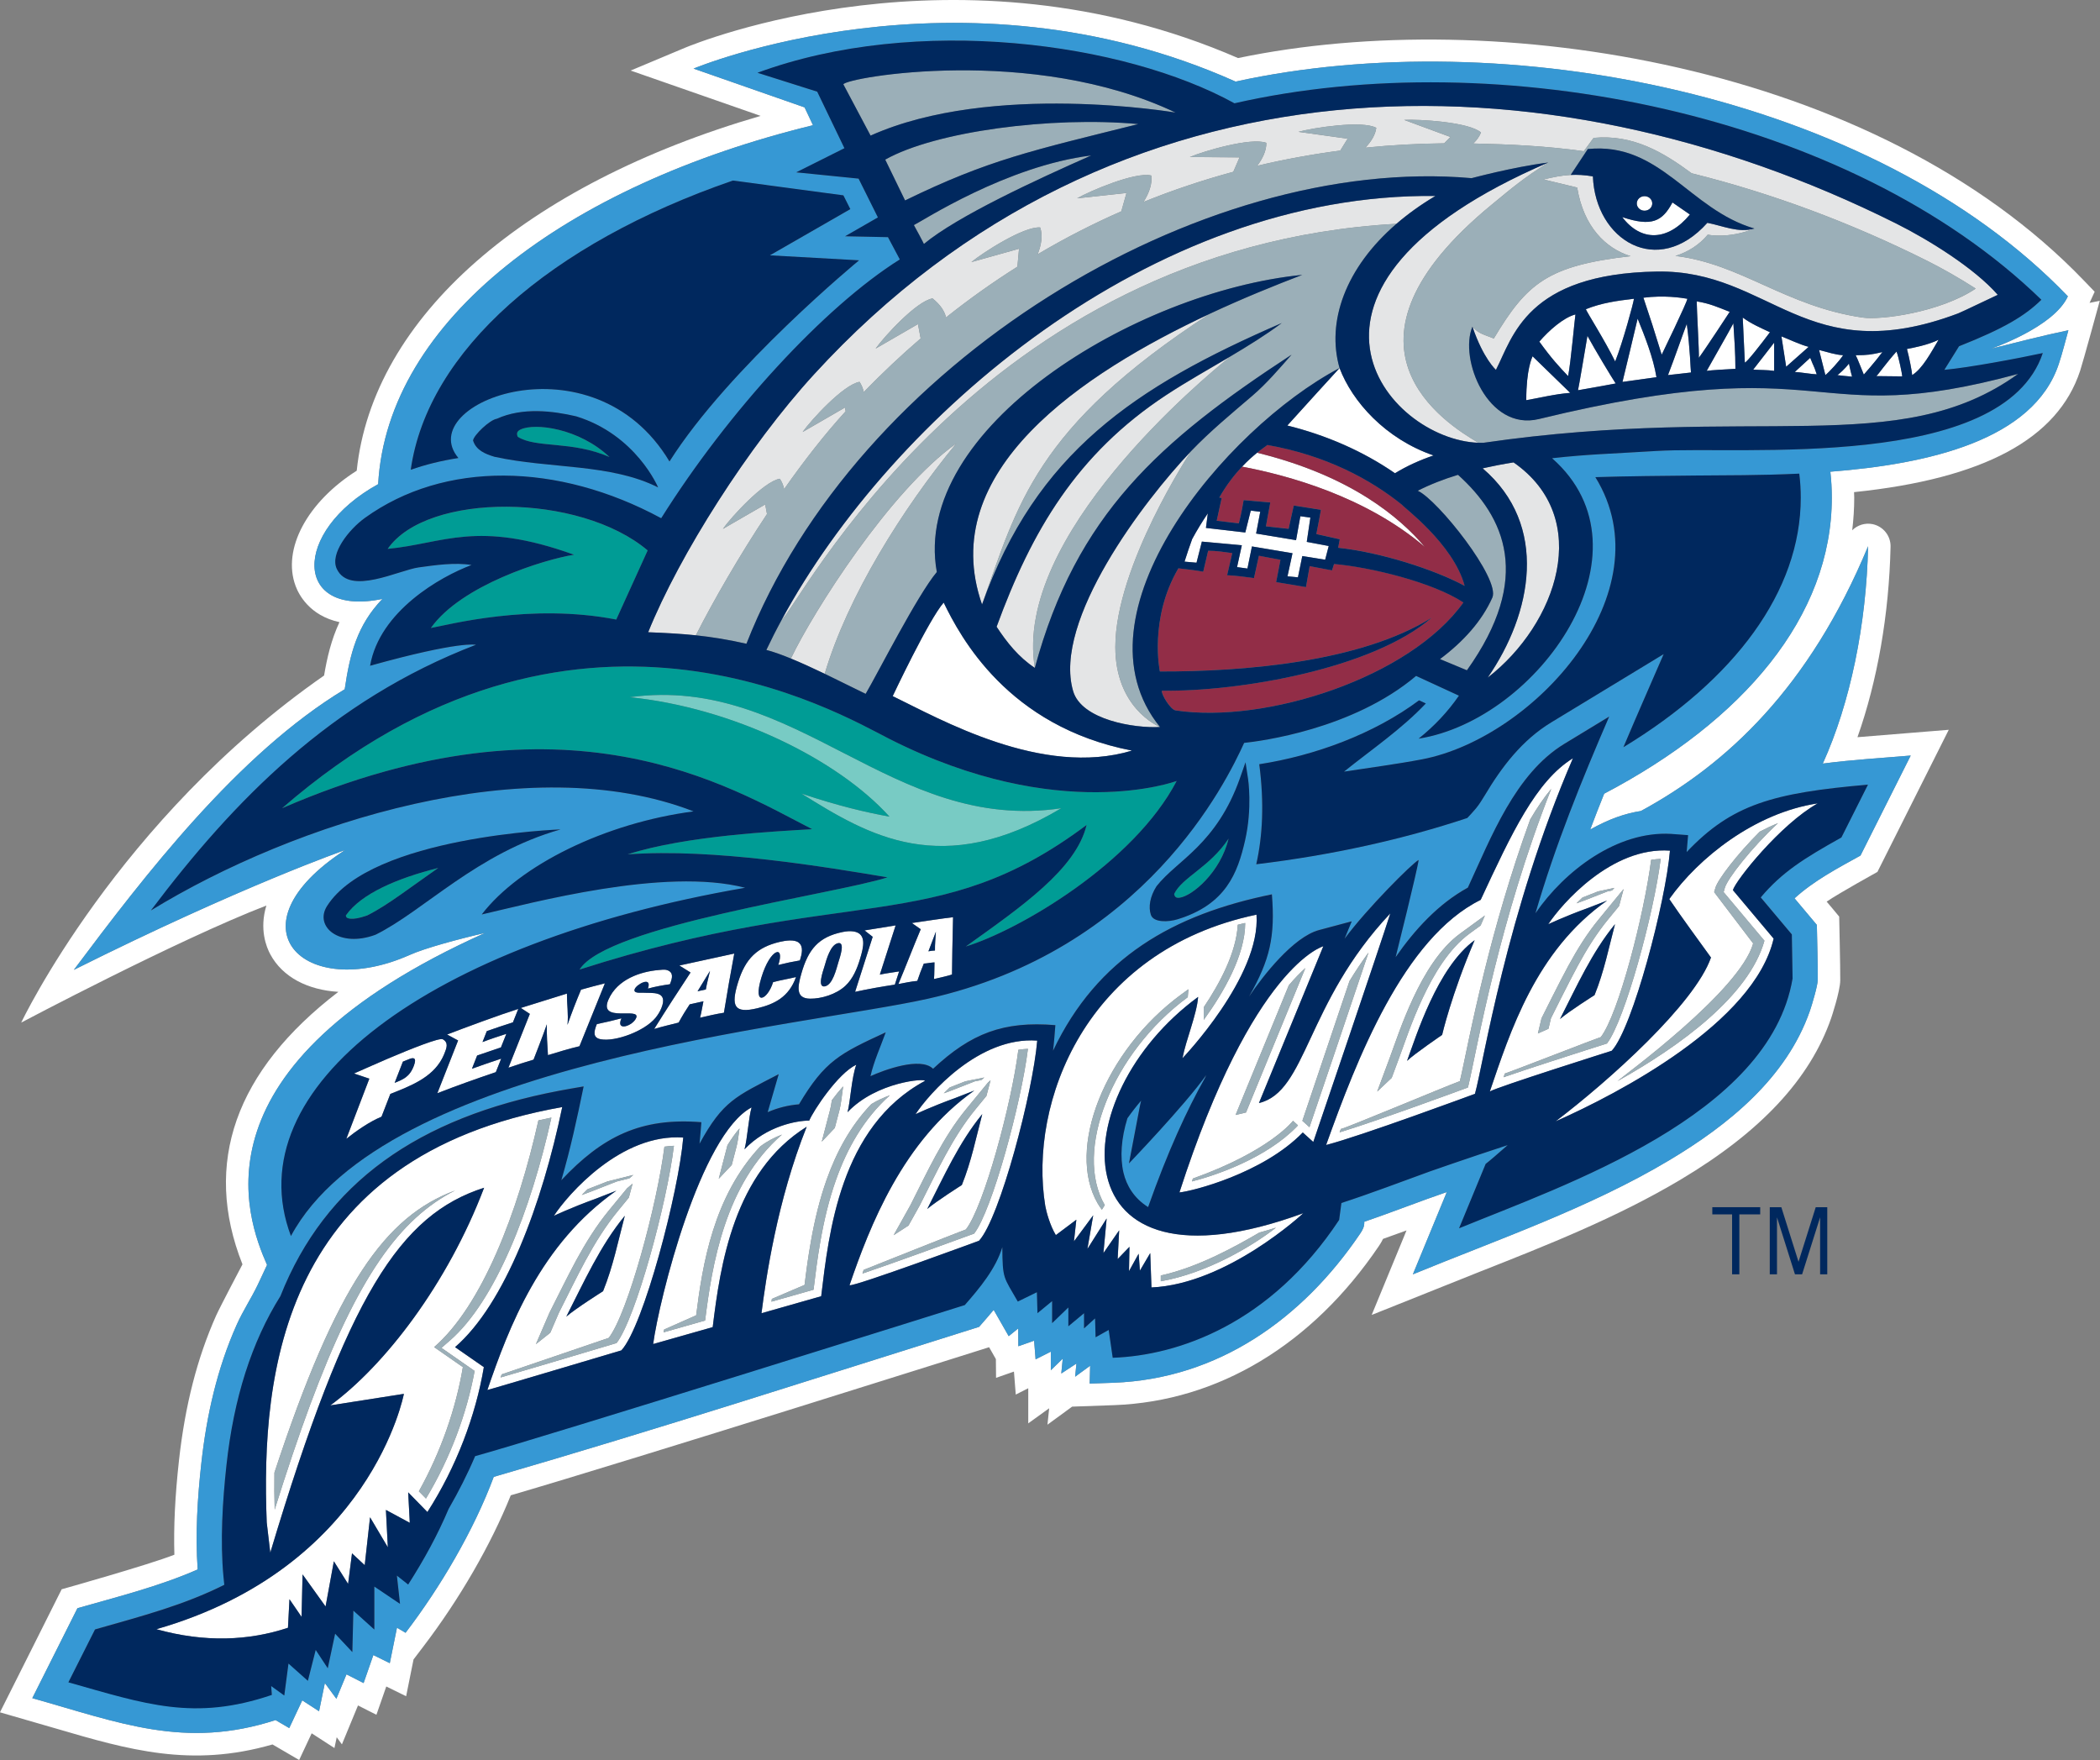 <?xml version="1.0" encoding="UTF-8" standalone="no"?>
<!DOCTYPE svg PUBLIC "-//W3C//DTD SVG 1.1//EN" "http://www.w3.org/Graphics/SVG/1.1/DTD/svg11.dtd">
<svg width="100%" height="100%" viewBox="0 0 7011 5876" version="1.1" xmlns="http://www.w3.org/2000/svg" xmlns:xlink="http://www.w3.org/1999/xlink" xml:space="preserve" xmlns:serif="http://www.serif.com/" style="fill-rule:evenodd;clip-rule:evenodd;stroke-linejoin:round;stroke-miterlimit:1.414;">
    <rect x="0" y="0" width="7011" height="5876" fill="#808080" stroke="none"/>
    <g transform="matrix(1,0,0,1,-13467.6,-3321.09)">
        <g transform="matrix(118.78,0,0,118.78,0,0)">
            <g>
                <path d="M172.115,36.472L172.258,36.159L171.96,35.849C166.109,29.751 155.398,28.086 148.181,29.592C140.307,26.168 132.944,29.174 132.632,29.304L131.109,29.943L134.762,31.217C128.129,33.148 123.858,36.881 123.409,41.189C122.022,42.067 121.305,43.39 121.691,44.428C121.778,44.664 122.079,45.26 122.924,45.445C122.692,45.943 122.575,46.449 122.492,46.945C116.684,50.987 113.979,56.699 113.979,56.699C113.979,56.699 118.365,54.376 120.87,53.409C120.668,54.072 120.867,54.572 120.982,54.784C121.328,55.422 122.028,55.781 122.893,55.835C120,58.051 119.072,60.651 120.198,63.493C120.198,63.493 119.563,64.696 119.457,64.934C118.928,66.121 118.586,67.449 118.414,68.997C118.302,70.012 118.261,70.869 118.284,71.654C117.541,71.945 115.116,72.625 115.116,72.625C115.119,72.625 113.382,76.083 113.382,76.083C113.386,76.083 114.968,76.542 114.968,76.542C116.992,77.135 118.751,77.647 121.042,76.986L121.791,77.423L122.143,76.673L122.783,77.087L122.847,76.784L122.993,76.984L123.445,75.89L123.963,76.152L124.24,75.357L124.798,75.631L125.006,74.597L125.285,74.23C126.3,72.899 127.183,71.37 127.739,69.984C131.202,68.974 141.184,65.822 141.184,65.822L141.374,66.156L141.379,66.683L141.882,66.507L141.933,67.153L142.284,66.975L142.284,67.962L142.872,67.538L142.824,67.999L143.518,67.492L144.704,67.45C147.621,67.34 150.26,65.753 152.136,62.983C152.166,62.938 152.213,62.868 152.255,62.778C152.478,62.698 152.699,62.619 152.916,62.54L151.937,64.915C151.942,64.912 154.951,63.71 154.951,63.71C156.861,62.957 158.835,62.177 160.626,61.108C162.875,59.766 164.258,58.283 164.851,56.575C164.854,56.568 165.103,55.829 165.107,55.512C165.11,55.158 165.077,53.72 165.077,53.72C165.077,53.715 164.725,53.299 164.725,53.299C165.063,53.067 166.152,52.464 166.152,52.464C166.15,52.464 168.157,48.47 168.157,48.47C168.152,48.471 165.836,48.657 165.591,48.678C166.152,47.092 166.478,45.232 166.521,43.326C166.529,43.021 166.317,42.755 166.019,42.691C165.805,42.647 165.59,42.717 165.443,42.863C165.48,42.56 165.5,42.254 165.5,41.946C165.5,41.895 165.497,41.842 165.495,41.791C169.138,41.413 171.219,40.295 171.849,38.382C171.926,38.152 172.401,36.414 172.401,36.414C172.402,36.414 172.277,36.438 172.115,36.472ZM171.25,38.185C170.54,40.337 167.573,41.003 164.828,41.217C164.855,41.458 164.869,41.702 164.869,41.947C164.869,45.285 162.385,48.211 158.471,50.266C158.336,50.6 158.206,50.936 158.079,51.273C158.602,50.98 159.045,50.824 159.504,50.752C161.921,49.44 164.237,47.287 165.889,43.312C165.84,45.509 165.389,47.714 164.616,49.42C165.445,49.31 166.288,49.263 167.087,49.194L165.675,52.005C165.037,52.359 164.364,52.711 163.822,53.207L164.449,53.954C164.457,54.47 164.478,54.992 164.473,55.509C164.472,55.665 164.31,56.206 164.253,56.37C163.597,58.256 161.96,59.577 160.3,60.568C158.055,61.908 155.505,62.784 153.094,63.774L154.048,61.461C153.27,61.727 152.505,62.031 151.728,62.297C151.736,62.431 151.682,62.527 151.611,62.632C149.995,65.019 147.628,66.71 144.682,66.821L144.01,66.844L144.023,66.343L143.601,66.651L143.638,66.281L143.212,66.561L143.253,66.144L142.918,66.469L142.918,65.947L142.49,66.163L142.448,65.639L142.005,65.795L142.001,65.295L141.734,65.512L141.312,64.773C141.178,64.934 141.04,65.092 140.902,65.25C136.364,66.674 131.829,68.141 127.26,69.466C126.699,70.973 125.754,72.575 124.781,73.848L124.54,73.705L124.338,74.702L123.876,74.474L123.602,75.261L123.121,75.016L122.837,75.702L122.513,75.261L122.35,76.053L121.878,75.747L121.512,76.526L121.127,76.301C118.576,77.128 116.738,76.374 114.29,75.685L115.559,73.157C116.694,72.833 117.855,72.544 118.938,72.068C118.87,71.068 118.932,70.06 119.043,69.066C119.19,67.736 119.487,66.417 120.035,65.192C120.21,64.798 120.448,64.444 120.63,64.061C120.718,63.875 120.802,63.692 120.888,63.51C120.305,62.181 118.679,57.918 127.016,54.179C126.25,54.355 125.323,54.608 124.902,54.796C121.923,56.123 119.773,54.002 123.077,51.852C123.077,51.852 120.191,52.852 115.458,55.217C117.442,52.57 120.068,49.145 123.071,47.331C123.217,46.34 123.415,45.537 124.13,44.792C121.633,45.316 121.576,42.907 124.011,41.567C124.272,36.949 129.302,33.169 136.233,31.479L135.997,30.978L132.876,29.888C132.876,29.888 140.326,26.767 148.11,30.253C155.643,28.603 166.025,30.581 171.504,36.288C171.109,37.161 169.346,37.76 169.346,37.76C170.069,37.581 170.788,37.393 171.518,37.241C171.431,37.554 171.352,37.877 171.25,38.185Z" style="fill:white;fill-rule:nonzero;"/>
                <path d="M148.769,58.96L150.578,54.554C150.578,54.554 148.598,55.084 146.534,61.472C146.864,61.444 148.871,60.95 150.001,59.787L150.297,60.054C150.297,60.054 152.194,54.481 152.462,53.63C150.076,56.16 150.12,58.641 148.769,58.96ZM149.608,55.65C149.781,55.446 149.937,55.289 150.072,55.167L148.405,59.225L148.112,59.295L149.608,55.65ZM149.832,59.623C148.98,60.5 147.582,60.986 146.885,61.163L146.911,61.082C149.087,60.305 149.725,59.459 149.725,59.459L149.865,59.587L149.832,59.623ZM150.188,59.639L149.989,59.459C150.266,58.63 150.847,56.917 151.313,55.532C151.472,55.271 151.648,55.003 151.848,54.73C151.334,56.265 150.493,58.741 150.188,59.639Z" style="fill:white;fill-rule:nonzero;"/>
                <path d="M161.473,54.87C161.018,56.172 158.6,58.341 157.105,59.475C158.877,58.69 162.684,56.705 163.234,54.339L162.089,52.976C162.168,52.701 163.427,51.124 164.473,50.538C162.705,50.804 161.121,52.071 160.3,53.227C160.605,53.68 161.183,54.468 161.473,54.87ZM161.563,53.032L161.598,52.911C161.661,52.686 162.197,51.978 162.846,51.332C163.013,51.245 163.182,51.165 163.358,51.093C162.604,51.792 161.935,52.658 161.863,52.911L161.829,53.032L162.976,54.398C162.539,55.959 160.581,57.374 158.844,58.344C159.003,58.203 162.283,55.815 162.659,54.474L161.563,53.032Z" style="fill:white;fill-rule:nonzero;"/>
                <path d="M147.06,55.978C147.022,56.471 146.719,57.178 146.62,57.701C146.62,57.701 148.824,55.406 148.701,53.666C143.88,54.676 142.292,58.969 142.763,61.848C142.79,62.006 142.895,62.399 143.061,62.672L143.637,62.24L143.57,62.848L144.111,62.116L143.948,63.061L144.489,62.204L144.398,63.178L144.841,62.538L144.798,63.346L145.13,63.001L145.117,63.685L145.388,63.195L145.424,63.67L145.714,63.177L145.748,64.143C147.876,64.051 150.018,62.057 150.018,62.057C143.07,64.602 143.24,58.779 147.06,55.978ZM147.216,56.269C147.683,55.574 148.132,54.718 148.173,53.95C148.241,53.931 148.31,53.916 148.382,53.9C148.38,54.808 147.772,55.858 147.216,56.624L147.216,56.269ZM144.353,61.958C144.311,61.901 144.271,61.842 144.235,61.78C143.344,60.245 144.439,57.481 146.578,55.913L146.785,55.762L146.768,55.984C144.64,57.554 143.552,60.308 144.435,61.829L144.353,61.958ZM149.246,62.462C148.587,62.977 147.314,63.739 146.009,63.969L146.009,63.807C147.089,63.569 148.144,62.968 148.78,62.6C148.93,62.559 149.086,62.513 149.246,62.462Z" style="fill:white;fill-rule:nonzero;"/>
                <path d="M155,53.249C152.832,54.321 151.517,57.737 150.655,60.139C151.635,59.889 154.839,58.701 154.839,58.701C155.073,57.87 155.721,53.601 157.593,49.27C156.556,49.908 155.871,51.375 155,53.249ZM152.443,57.692C152.573,57.345 152.788,56.682 153.103,56.01C153.418,55.337 153.85,54.614 154.427,54.194L155.119,53.689L154.998,53.97L154.691,54.194C154.114,54.614 153.682,55.337 153.368,56.01C153.052,56.682 152.838,57.345 152.707,57.692L152.499,58.252L152.091,58.637L152.443,57.692ZM154.831,54.383C154.175,55.919 153.917,57.045 153.917,57.045C153.917,57.045 153.149,57.567 152.931,57.774C153.185,57.089 153.779,55.15 154.831,54.383ZM155.374,55.241C154.983,56.813 154.767,58.016 154.643,58.522C154.143,58.706 152.132,59.445 151.035,59.783L151.07,59.688C151.132,59.699 153.958,58.514 154.415,58.344C154.539,57.838 154.72,56.812 155.109,55.24C155.417,53.999 155.833,52.531 156.392,50.991C156.584,50.663 156.779,50.375 156.984,50.129C156.254,51.979 155.74,53.769 155.374,55.241Z" style="fill:white;fill-rule:nonzero;"/>
                <path d="M156.9,53.936C156.9,53.936 157.358,53.717 158.007,53.483L158.554,53.271C156.544,54.679 155.825,56.978 155.258,58.636C155.435,58.518 158.686,57.491 158.686,57.491C159.273,56.856 160.201,53.31 160.322,51.867C158.68,51.749 157.273,53.368 156.9,53.936ZM160.06,52.098C159.871,53.621 159.054,56.633 158.55,57.286C158.342,57.352 157.662,57.568 156.966,57.794C156.494,57.948 155.999,58.11 155.644,58.234L155.679,58.131C155.988,58.026 158.167,57.174 158.376,57.107C158.877,56.458 159.596,53.656 159.792,52.124C159.88,52.111 159.97,52.103 160.06,52.098ZM157.23,56.599C157.702,55.675 158.123,54.729 158.776,53.932C158.603,54.587 158.469,55.266 158.201,55.926C158.201,55.926 157.48,56.381 157.23,56.599ZM158.891,53.422L158.595,53.783C158.254,54.196 157.977,54.646 157.728,55.105C157.481,55.559 156.976,56.577 156.976,56.577L156.906,56.872L156.609,57.005L156.711,56.577C156.711,56.577 157.217,55.558 157.464,55.105C157.713,54.646 157.989,54.196 158.331,53.783L159.019,52.944L158.891,53.422ZM157.862,53.184L158.299,53.012L158.758,52.913L158.691,52.986L158.564,53.012L157.921,53.264C157.842,53.292 157.766,53.32 157.693,53.347C157.748,53.293 157.803,53.238 157.862,53.184Z" style="fill:white;fill-rule:nonzero;"/>
                <path d="M128.95,62.13C128.95,62.13 129.436,61.898 130.126,61.65L130.707,61.423C128.571,62.921 127.684,65.262 127.081,67.025C127.076,67.034 130.848,65.911 130.848,65.911C131.473,65.235 132.458,61.464 132.587,59.93C130.842,59.806 129.345,61.526 128.95,62.13ZM130.04,61.43C129.934,61.469 129.831,61.508 129.734,61.544C129.786,61.491 129.839,61.438 129.895,61.383L130.453,61.164L131.184,60.98L131.073,61.075L130.718,61.164L130.04,61.43ZM128.826,64.855C129.078,64.362 129.316,63.864 129.577,63.382C129.843,62.895 130.137,62.417 130.497,61.978L131.007,61.357L131.163,61.224L131.058,61.617L130.762,61.978C130.401,62.416 130.107,62.895 129.842,63.382C129.58,63.863 129.342,64.362 129.091,64.855L128.849,65.416L128.446,65.736L128.826,64.855ZM130.945,62.127C130.76,62.824 130.619,63.545 130.334,64.247C130.334,64.247 129.567,64.73 129.3,64.962C129.802,63.98 130.249,62.975 130.945,62.127ZM130.713,65.705L128.895,66.247L127.6,66.629L127.452,66.672L127.484,66.585L130.493,65.56C131.031,64.865 131.854,61.81 132.058,60.186C132.146,60.173 132.235,60.165 132.325,60.161C132.128,61.777 131.253,65.007 130.713,65.705Z" style="fill:white;fill-rule:nonzero;"/>
                <path d="M129.185,59.073C121.292,60.469 120.716,66.549 120.879,70.747L120.979,71.596C123.153,64.344 124.634,62.095 126.989,61.34C125.964,64.042 124.197,66.338 122.666,67.457L124.734,67.133C124.734,67.133 123.818,72.013 117.778,73.747C119.139,74.128 120.378,74.071 121.476,73.707L121.518,72.904L121.858,73.4L121.886,72.207L122.533,73.109L122.766,71.838L123.166,72.475L123.276,71.615L123.633,71.948L123.783,70.601L124.283,71.445L124.229,70.395L124.9,70.757L124.855,69.901L125.395,70.454C126.211,69.187 126.753,67.738 126.981,66.382L126.172,65.82C127.581,64.602 128.623,61.787 129.185,59.073ZM122.1,67.439C121.775,68.315 121.447,69.288 121.103,70.386C121.094,70.048 121.09,69.701 121.096,69.347C122.84,64.059 124.206,62.151 126.175,61.417C124.613,62.205 123.426,63.874 122.1,67.439ZM126.723,66.489C126.503,67.682 126.038,68.943 125.355,70.075L125.156,69.871C125.779,68.753 126.199,67.533 126.393,66.381L125.585,65.819C126.926,64.658 127.939,62.041 128.516,59.447C128.635,59.42 128.757,59.394 128.881,59.369C128.305,61.967 127.305,64.53 126.02,65.641L125.791,65.84L126.723,66.489Z" style="fill:white;fill-rule:nonzero;"/>
                <path d="M139.376,58.34C139.43,58.257 138.024,58.354 137.205,59.217C137.287,58.906 137.314,58.264 137.45,57.883C136.932,58.128 136.242,59.179 136.128,59.453C135.774,59.453 134.928,59.607 134.309,60.26C134.392,59.948 134.422,59.377 134.508,59.082C133.064,59.845 131.911,64.476 131.741,65.733L133.415,65.257C133.625,63.528 134.005,60.904 136.057,59.626C135.224,61.707 134.91,63.901 134.786,64.867L136.464,64.39C136.678,62.618 136.994,59.625 139.376,58.34ZM133.816,60.199L133.829,60.147C133.94,59.968 134.052,59.808 134.169,59.673C134.144,59.868 134.119,60.06 134.081,60.199L133.95,60.701L133.585,61.088L133.816,60.199ZM133.201,65.072L132.033,65.404L132.049,65.325L132.95,64.925C133.128,63.498 133.435,61.585 134.75,60.181C134.951,60.029 135.163,59.921 135.363,59.846C133.755,61.238 133.394,63.527 133.201,65.072ZM136.712,59.158C136.733,59.082 136.748,58.988 136.764,58.881C136.863,58.748 136.972,58.613 137.082,58.491L137.074,58.545C137.042,58.78 137.017,59.008 136.978,59.158L136.846,59.66L136.48,60.046L136.712,59.158ZM136.886,61.103C136.679,61.681 136.542,62.274 136.443,62.837C136.356,63.328 136.299,63.795 136.249,64.206L135.066,64.542L135.078,64.464L135.997,64.071C136.047,63.66 136.09,63.327 136.177,62.837C136.277,62.274 136.415,61.681 136.621,61.103C136.891,60.345 137.285,59.602 137.876,58.987C138.045,58.885 138.223,58.805 138.395,58.742C137.661,59.397 137.193,60.24 136.886,61.103Z" style="fill:white;fill-rule:nonzero;"/>
                <path d="M139.116,59.274C139.116,59.274 139.574,59.055 140.223,58.822L140.769,58.609C138.76,60.018 137.829,62.421 137.261,64.08C137.379,64.13 140.901,62.83 140.901,62.83C141.488,62.194 142.417,58.648 142.537,57.205C140.896,57.087 139.489,58.706 139.116,59.274ZM140.136,58.603C140.057,58.631 139.981,58.66 139.909,58.687C139.963,58.631 140.018,58.577 140.077,58.522L140.514,58.35L141.048,58.242C141.048,58.242 141.02,58.266 140.966,58.313L140.78,58.35L140.136,58.603ZM138.972,61.83C139.209,61.366 139.432,60.896 139.68,60.444C139.93,59.986 140.205,59.536 140.546,59.122L141.15,58.387L141.225,58.32L141.108,58.761L140.812,59.122C140.471,59.536 140.194,59.986 139.946,60.444C139.698,60.897 139.475,61.366 139.238,61.83L138.918,62.403L138.501,62.673L138.972,61.83ZM140.992,59.271C140.819,59.927 140.685,60.604 140.418,61.264C140.418,61.264 139.697,61.72 139.446,61.936C139.917,61.013 140.338,60.068 140.992,59.271ZM140.762,62.629C140.397,62.762 138.437,63.478 137.624,63.752L137.657,63.649C137.657,63.649 140.208,62.631 140.532,62.512C141.033,61.872 141.812,58.999 142.006,57.464C142.094,57.45 142.184,57.441 142.275,57.437C142.086,58.963 141.266,61.985 140.762,62.629Z" style="fill:white;fill-rule:nonzero;"/>
                <path d="M127.673,57.967C127.905,57.886 128.141,57.81 128.379,57.74C128.381,57.731 128.642,57.073 128.753,56.747C128.745,57.035 128.767,57.329 128.784,57.613C129.076,57.525 129.374,57.432 129.67,57.362L130.385,55.594C130.161,55.647 129.938,55.712 129.714,55.772C129.58,56.092 129.445,56.435 129.333,56.762C129.363,56.46 129.316,56.179 129.317,55.882L128.022,56.286L128.275,56.453L127.673,57.967Z" style="fill:white;fill-rule:nonzero;"/>
                <path d="M140.141,55.346C140.141,55.054 140.157,54.303 140.17,53.739C139.904,53.767 139.276,53.864 139.012,53.902L139.261,54.077C139.049,54.578 138.844,55.119 138.633,55.617C138.808,55.584 138.989,55.544 139.165,55.529C139.217,55.367 139.282,55.199 139.348,55.042C139.449,55.037 139.549,55.013 139.648,55.008C139.643,55.163 139.648,55.321 139.634,55.476C139.635,55.474 140.049,55.384 140.141,55.346ZM139.478,54.696L139.688,54.145C139.678,54.321 139.659,54.499 139.662,54.673C139.602,54.676 139.537,54.682 139.478,54.696Z" style="fill:white;fill-rule:nonzero;"/>
                <path d="M136.154,56.027C136.464,56.03 136.88,55.909 137.143,55.667C137.358,55.467 137.474,55.184 137.557,54.908C137.656,54.579 137.752,54.197 137.374,54.137C137.273,54.121 137.162,54.133 137.058,54.155C136.39,54.295 136.102,54.638 135.907,55.323C135.803,55.689 135.738,56.024 136.154,56.027ZM136.555,55.124C136.61,54.933 136.723,54.509 136.94,54.467C137.149,54.425 136.982,54.885 136.948,55.001C136.89,55.193 136.788,55.637 136.568,55.681C136.343,55.724 136.517,55.248 136.555,55.124Z" style="fill:white;fill-rule:nonzero;"/>
                <path d="M137.417,55.835C137.787,55.754 138.158,55.689 138.533,55.633L138.654,55.261C138.471,55.292 138.292,55.312 138.112,55.351L138.556,53.968L137.682,54.109L137.911,54.289L137.417,55.835Z" style="fill:white;fill-rule:nonzero;"/>
                <path d="M131.77,56.878C131.998,56.81 132.227,56.757 132.457,56.699C132.55,56.528 132.659,56.348 132.768,56.186L133.154,56.1C133.122,56.252 133.1,56.411 133.059,56.562C133.282,56.51 133.505,56.458 133.73,56.422C133.819,55.87 133.918,55.312 134.021,54.757L132.478,55.093L132.792,55.29C132.431,55.839 132.113,56.327 131.77,56.878ZM133.339,55.246C133.301,55.418 133.25,55.595 133.223,55.767L132.99,55.818L133.339,55.246Z" style="fill:white;fill-rule:nonzero;"/>
                <path d="M125.675,58.685C126.216,58.474 126.764,58.28 127.319,58.092L127.47,57.713C127.194,57.803 126.92,57.898 126.649,57.997L126.795,57.625L127.464,57.397L127.616,57.016C127.391,57.089 127.165,57.162 126.946,57.247L127.067,56.939C127.31,56.854 127.555,56.771 127.801,56.693L127.952,56.315C127.427,56.481 126.459,56.838 125.951,57.035L126.26,57.202L125.675,58.685Z" style="fill:white;fill-rule:nonzero;"/>
                <path d="M134.67,56.296C135.149,56.18 135.555,55.983 135.758,55.419C135.543,55.47 135.327,55.504 135.113,55.562C134.959,56.065 134.532,56.268 134.783,55.435C135.034,54.603 135.452,54.505 135.259,55.08C135.46,55.029 135.663,54.986 135.866,54.952C135.922,54.774 135.975,54.566 135.834,54.452C135.712,54.354 135.458,54.394 135.303,54.43C134.672,54.578 134.332,54.894 134.125,55.578C133.925,56.232 134.013,56.454 134.67,56.296Z" style="fill:white;fill-rule:nonzero;"/>
                <path d="M124.106,59.344L124.354,58.704C124.908,58.485 125.517,58.258 125.809,57.711C125.833,57.666 125.854,57.619 125.875,57.569C125.934,57.419 126.001,57.263 125.829,57.167C125.739,57.116 124.958,57.426 124.287,57.711C124.287,57.711 123.455,58.073 123.334,58.129L123.765,58.274L123.118,59.965C123.397,59.741 123.772,59.48 124.106,59.344ZM124.707,57.796C124.765,57.775 124.918,57.711 124.918,57.711C124.998,57.685 125.024,57.711 125.024,57.711C125.055,57.732 125.06,57.79 125.016,57.908C124.897,58.227 124.717,58.293 124.474,58.393L124.707,57.796Z" style="fill:white;fill-rule:nonzero;"/>
                <path d="M131.264,56.565C131.176,56.79 130.677,56.966 130.849,56.579C130.62,56.64 130.387,56.694 130.158,56.741C130.071,56.954 130.04,57.125 130.266,57.167C130.674,57.243 131.494,56.943 131.808,56.565C131.874,56.483 131.933,56.39 131.973,56.289C132.172,55.792 131.71,55.876 131.452,55.859C131.395,55.855 131.172,55.888 131.223,55.757C131.276,55.62 131.718,55.382 131.594,55.744C131.795,55.687 132.007,55.651 132.212,55.621C132.286,55.443 132.317,55.287 132.136,55.225C132.061,55.199 131.973,55.216 131.891,55.222C131.398,55.265 130.733,55.474 130.482,56.059C130.2,56.717 131.388,56.252 131.264,56.565Z" style="fill:white;fill-rule:nonzero;"/>
                <path d="M147.164,43.181L148.287,43.284L148.153,43.898L148.445,43.938L148.571,43.317L149.71,43.508L149.569,44.157L149.863,44.185L149.985,43.587L150.628,43.69L150.728,43.305L150.111,43.189L150.212,42.507L149.931,42.468L149.81,43.141L148.687,42.955L148.803,42.343L148.537,42.31L148.383,42.925L147.277,42.797L147.33,42.387C147.176,42.613 147.029,42.853 146.89,43.109C146.818,43.302 146.748,43.513 146.675,43.744L147.012,43.774L147.164,43.181Z" style="fill:white;fill-rule:nonzero;"/>
                <path d="M148.716,40.684C148.597,40.781 148.451,40.908 148.294,41.075C149.576,41.319 151.759,41.908 153.428,43.33C152.734,42.511 151.367,41.334 148.716,40.684Z" style="fill:white;fill-rule:nonzero;"/>
                <path d="M145.2,49.055C141.703,48.379 140.373,45.853 139.907,44.895C139.491,45.365 138.474,47.524 138.474,47.524C139.788,48.159 142.673,49.818 145.2,49.055Z" style="fill:white;fill-rule:nonzero;"/>
                <path d="M165.027,38.501C165.052,38.509 165.317,38.534 165.439,38.545C165.398,38.405 165.352,38.177 165.352,38.177C165.232,38.336 165.071,38.472 165.027,38.501Z" style="fill:white;fill-rule:nonzero;"/>
                <path d="M166.123,38.53L166.85,38.538C166.85,38.48 166.747,37.98 166.689,37.84C166.408,38.149 166.174,38.487 166.123,38.53Z" style="fill:white;fill-rule:nonzero;"/>
                <path d="M167.128,38.501C167.415,38.325 167.658,37.868 167.87,37.509C167.57,37.656 167.152,37.737 166.982,37.766C167.047,38.002 167.128,38.429 167.128,38.501Z" style="fill:white;fill-rule:nonzero;"/>
                <path d="M165.542,37.943C165.586,38.016 165.74,38.421 165.77,38.487C165.77,38.487 166.079,38.141 166.292,37.855C165.975,37.928 165.865,37.943 165.542,37.943Z" style="fill:white;fill-rule:nonzero;"/>
                <path d="M163.829,38.414C163.939,38.414 164.333,38.48 164.446,38.48C164.359,38.214 164.365,38.281 164.263,38.016L163.829,38.414Z" style="fill:white;fill-rule:nonzero;"/>
                <path d="M164.512,37.796C164.579,38.061 164.623,38.23 164.689,38.501C164.799,38.413 165.071,38.119 165.188,37.943C164.946,37.928 164.785,37.862 164.512,37.796Z" style="fill:white;fill-rule:nonzero;"/>
                <path d="M163.249,38.383L163.249,37.59C163.249,37.59 162.683,38.319 162.661,38.347C162.859,38.362 163.05,38.354 163.249,38.383Z" style="fill:white;fill-rule:nonzero;"/>
                <path d="M161.353,38.383C161.485,38.362 161.926,38.34 162.16,38.325C162.16,37.868 162.132,37.501 162.103,37.046C161.94,37.355 161.602,37.936 161.353,38.383Z" style="fill:white;fill-rule:nonzero;"/>
                <path d="M160.266,38.501L160.912,38.428C160.898,38.325 160.89,37.781 160.794,37.062C160.691,37.326 160.456,38.01 160.266,38.501Z" style="fill:white;fill-rule:nonzero;"/>
                <path d="M158.986,38.693L159.941,38.56C159.853,38.01 159.603,37.384 159.412,36.914C159.406,36.958 158.986,38.693 158.986,38.693Z" style="fill:white;fill-rule:nonzero;"/>
                <path d="M157.736,38.928C158.221,38.839 158.42,38.81 158.795,38.737C158.677,38.56 158.208,37.781 158.001,37.4C157.921,37.869 157.767,38.795 157.736,38.928Z" style="fill:white;fill-rule:nonzero;"/>
                <path d="M156.458,37.973C156.444,38.016 156.281,38.326 156.281,39.207C156.707,39.133 157.06,39.039 157.516,39.001L156.458,37.973Z" style="fill:white;fill-rule:nonzero;"/>
                <path d="M163.454,37.414L163.587,38.267L164.218,37.708C163.983,37.649 163.631,37.48 163.454,37.414Z" style="fill:white;fill-rule:nonzero;"/>
                <path d="M162.367,36.885L162.426,38.149C162.477,38.149 162.873,37.642 163.132,37.297C162.881,37.179 162.617,37.068 162.367,36.885Z" style="fill:white;fill-rule:nonzero;"/>
                <path d="M157.664,36.797C157.326,36.885 156.914,37.253 156.649,37.561C156.995,38.039 157.193,38.251 157.458,38.53C157.531,38.178 157.648,36.87 157.664,36.797Z" style="fill:white;fill-rule:nonzero;"/>
                <path d="M162,36.724C161.654,36.588 161.437,36.489 161.073,36.43C161.073,36.658 161.147,37.915 161.132,38.016C161.308,37.781 162,36.724 162,36.724Z" style="fill:white;fill-rule:nonzero;"/>
                <path d="M159.574,36.327C159.781,36.944 159.853,37.164 160.089,37.929C160.089,37.929 160.81,36.444 160.81,36.357C160.632,36.327 160.162,36.253 159.574,36.327Z" style="fill:white;fill-rule:nonzero;"/>
                <path d="M159.309,36.356C158.825,36.414 158.398,36.473 157.957,36.65C157.986,36.738 158.486,37.517 158.781,38.12C159.001,37.561 159.296,36.473 159.309,36.356Z" style="fill:white;fill-rule:nonzero;"/>
                <ellipse cx="159.606" cy="33.677" rx="0.217" ry="0.204" style="fill:white;"/>
                <path d="M160.881,33.989L160.391,33.65C160.106,34.183 159.811,34.339 158.98,34.062C159.512,34.763 160.264,34.738 160.881,33.989Z" style="fill:white;fill-rule:nonzero;"/>
                <path d="M153.676,40.76C152.322,40.294 151.392,39.248 151.034,38.304C151.034,38.304 149.871,39.575 149.565,39.919C150.649,40.187 151.686,40.634 152.591,41.26C152.931,41.053 153.296,40.889 153.676,40.76Z" style="fill:white;fill-rule:nonzero;"/>
            </g>
        </g>
        <g transform="matrix(118.78,0,0,118.78,0,0)">
            <g>
                <path d="M155.924,40.955C155.626,41.002 155.336,41.058 155.055,41.122C156.927,42.722 156.444,45.2 155.196,47.005C157.136,45.505 158.186,42.528 155.924,40.955Z" style="fill:rgb(228,229,230);fill-rule:nonzero;"/>
                <path d="M166.676,34.24C156.787,29.296 144.681,29.282 136.263,38.48C134.426,40.486 132.476,43.555 131.6,45.728C132.068,45.747 132.497,45.769 132.942,45.814C133.43,44.849 134.184,43.543 134.941,42.407L134.89,42.137L133.701,42.824C133.932,42.497 134.848,41.49 135.301,41.415C135.36,41.499 135.4,41.597 135.423,41.705C135.984,40.908 136.571,40.154 137.152,39.519L137.131,39.414L135.941,40.102C136.173,39.776 137.087,38.768 137.542,38.692C137.599,38.776 137.638,38.873 137.661,38.978C138.182,38.443 138.714,37.94 139.26,37.472L139.184,37.069L137.994,37.757C138.225,37.43 139.14,36.423 139.594,36.347C139.819,36.528 139.933,36.708 139.973,36.882C140.626,36.362 141.295,35.887 141.979,35.456L142.025,34.951L140.685,35.326C140.999,35.066 142.159,34.315 142.619,34.353C142.697,34.576 142.652,34.844 142.549,35.106C143.317,34.651 144.102,34.25 144.9,33.899L145.045,33.384L143.657,33.534C144.014,33.329 145.296,32.781 145.741,32.893C145.776,33.128 145.679,33.389 145.525,33.635C146.354,33.3 147.196,33.019 148.047,32.789L148.223,32.383L146.826,32.373C147.206,32.21 148.55,31.812 148.976,31.975C148.98,32.19 148.875,32.412 148.72,32.619C149.491,32.436 150.271,32.295 151.054,32.192L151.26,31.858L149.878,31.665C150.277,31.554 151.668,31.335 152.066,31.553C152.042,31.748 151.924,31.937 151.761,32.11C152.496,32.036 153.235,31.996 153.974,31.988L154.15,31.81L152.849,31.33C153.266,31.307 154.673,31.388 155.009,31.684C154.966,31.796 154.891,31.899 154.793,31.993C155.843,32.016 156.851,32.064 157.899,32.21L158.174,31.835C159.279,31.731 160.126,32.236 160.93,32.83C163.2,33.393 165.428,34.229 167.554,35.292C167.948,35.489 168.448,35.77 168.915,36.071C167.906,36.742 166.247,36.961 165.731,36.885C163.563,36.566 162.323,35.374 160.475,35.153C160.831,35.042 161.151,34.837 161.383,34.555C161.383,34.555 161.96,34.682 162.694,34.383C162.253,34.516 161.802,34.304 161.371,34.222C159.971,35.789 158.224,34.709 158.154,32.917C157.911,32.876 157.712,32.867 157.529,32.876C157.271,32.889 157.041,32.94 156.767,33.003L157.713,33.231C157.893,34.333 158.513,34.941 159.214,35.159C156.888,35.425 156.302,35.916 155.37,37.473C155.121,37.37 154.944,37.347 154.768,37.14C155.076,38.046 155.429,38.354 155.429,38.354C155.899,37.442 156.281,35.65 159.956,35.591C163.161,35.54 164.129,38.383 168.421,36.767C168.534,36.724 169.42,36.294 169.534,36.245C168.88,35.497 167.594,34.699 166.676,34.24Z" style="fill:rgb(228,229,230);fill-rule:nonzero;"/>
                <path d="M155.308,33.713C155.896,33.229 156.187,32.979 156.899,32.527C148.708,36.052 152.375,40.313 154.934,40.403C154.01,39.859 150.504,37.667 155.308,33.713Z" style="fill:rgb(228,229,230);fill-rule:nonzero;"/>
                <path d="M135.612,46.468C135.914,46.592 136.242,46.744 136.563,46.897C137.205,44.727 138.746,42.263 140.26,40.424C138.395,41.752 136.245,45.144 135.612,46.468Z" style="fill:rgb(228,229,230);fill-rule:nonzero;"/>
                <path d="M152.633,34.25C152.954,33.974 153.318,33.712 153.728,33.468C145.738,33.377 138.448,39.676 135.356,45.373C135.778,45.102 140.875,34.91 152.633,34.25Z" style="fill:rgb(228,229,230);fill-rule:nonzero;"/>
                <path d="M147.378,36.784C143.799,38.455 139.674,41.202 140.985,44.95C141.979,42.17 142.464,39.978 147.378,36.784Z" style="fill:rgb(228,229,230);fill-rule:nonzero;"/>
                <path d="M141.395,45.575C141.683,46.014 142.016,46.432 142.47,46.731C141.851,43.037 147.214,38.582 147.969,37.977C147.362,38.337 146.745,38.68 146.156,39.068C143.648,40.717 142.377,42.886 141.395,45.575Z" style="fill:rgb(228,229,230);fill-rule:nonzero;"/>
                <path d="M143.545,47.38C143.78,48.195 145.278,48.431 145.988,48.392C145.887,48.35 144.732,47.824 144.732,46.142C144.732,43.863 146.862,40.64 146.862,40.64C145.544,42.019 142.97,45.402 143.545,47.38Z" style="fill:rgb(228,229,230);fill-rule:nonzero;"/>
            </g>
        </g>
        <g transform="matrix(118.78,0,0,118.78,0,0)">
            <path d="M131.082,47.555C133.967,47.849 136.916,49.29 138.383,50.911C137.736,50.794 136.97,50.617 135.91,50.264C137.795,51.442 139.855,52.678 143.213,50.676C138.441,51.382 135.792,46.907 131.082,47.555Z" style="fill:rgb(120,203,196);fill-rule:nonzero;"/>
        </g>
        <g transform="matrix(118.78,0,0,118.78,0,0)">
            <g>
                <path d="M169.347,37.76C169.347,37.76 171.11,37.16 171.505,36.288C166.026,30.58 155.644,28.603 148.111,30.253C140.327,26.767 132.877,29.888 132.877,29.888L135.998,30.978L136.234,31.479C129.303,33.169 124.273,36.949 124.012,41.567C121.577,42.906 121.634,45.316 124.131,44.792C123.417,45.537 123.219,46.34 123.072,47.331C120.069,49.144 117.443,52.569 115.459,55.217C120.192,52.853 123.078,51.852 123.078,51.852C119.774,54.002 121.924,56.123 124.903,54.796C125.323,54.608 126.251,54.356 127.017,54.179C118.679,57.918 120.305,62.181 120.889,63.51C120.804,63.692 120.719,63.875 120.631,64.061C120.448,64.444 120.211,64.798 120.036,65.192C119.488,66.417 119.191,67.736 119.044,69.066C118.933,70.06 118.87,71.069 118.939,72.068C117.856,72.545 116.694,72.833 115.56,73.157L114.291,75.685C116.739,76.374 118.577,77.128 121.128,76.301L121.513,76.526L121.879,75.747L122.351,76.053L122.514,75.261L122.838,75.702L123.122,75.016L123.603,75.261L123.877,74.474L124.339,74.702L124.541,73.705L124.782,73.848C125.755,72.575 126.7,70.973 127.261,69.466C131.83,68.141 136.365,66.674 140.903,65.25C141.041,65.092 141.179,64.934 141.313,64.773L141.735,65.512L142.002,65.295L142.006,65.795L142.449,65.639L142.491,66.163L142.919,65.947L142.919,66.469L143.254,66.144L143.213,66.561L143.639,66.281L143.602,66.651L144.024,66.343L144.011,66.844L144.683,66.821C147.629,66.71 149.996,65.019 151.612,62.632C151.682,62.527 151.737,62.431 151.729,62.297C152.506,62.03 153.271,61.727 154.049,61.461L153.095,63.774C155.506,62.785 158.056,61.909 160.301,60.568C161.961,59.577 163.598,58.256 164.254,56.37C164.311,56.206 164.472,55.665 164.474,55.509C164.479,54.992 164.457,54.47 164.45,53.954L163.823,53.207C164.365,52.711 165.037,52.359 165.676,52.005L167.088,49.194C166.289,49.263 165.446,49.31 164.617,49.42C165.391,47.714 165.842,45.509 165.89,43.312C164.238,47.287 161.922,49.44 159.505,50.752C159.046,50.824 158.603,50.981 158.08,51.273C158.207,50.936 158.337,50.6 158.472,50.266C162.386,48.211 164.87,45.285 164.87,41.947C164.87,41.701 164.857,41.457 164.829,41.217C167.574,41.004 170.541,40.337 171.251,38.185C171.354,37.877 171.432,37.554 171.521,37.242C170.789,37.393 170.069,37.582 169.347,37.76ZM133.981,33.035L137.087,33.451L137.282,33.838L135.021,35.137L137.528,35.277C137.528,35.277 133.878,38.28 132.199,40.93C130.05,37.338 124.963,39.282 126.265,40.834C125.774,40.91 125.327,41.023 124.926,41.164C125.399,37.825 128.843,34.806 133.981,33.035ZM131.88,41.658C130.54,40.984 128.844,41.139 127.283,40.798C127.032,40.722 126.763,40.617 126.679,40.338C126.697,40.191 127.146,39.759 127.348,39.729C128.066,39.402 128.923,39.507 129.579,39.661C131.263,40.18 131.88,41.658 131.88,41.658ZM123.937,54.23C122.912,54.609 122.212,53.993 122.576,53.422C123.827,51.457 129.139,51.27 129.139,51.27C126.78,51.938 125.295,53.56 123.937,54.23ZM156.54,53.627C157.364,52.427 158.84,51.308 160.354,51.397L160.83,51.432L160.79,51.907C162.059,50.57 163.207,50.245 165.887,50.01L165.14,51.495C164.065,52.095 163.469,52.474 162.873,53.179L163.747,54.219L163.768,55.457C163.12,59.315 157.339,61.271 154.394,62.478L155.141,60.669C155.245,60.59 155.474,60.392 155.761,60.14C154.602,60.519 153.579,60.878 153.579,60.878C152.757,61.175 151.927,61.494 151.087,61.767L151.023,62.243C149.095,65.158 146.51,66.051 144.659,66.117L144.546,65.335L144.178,65.541L144.163,65.01L143.853,65.291L143.853,64.865L143.412,65.232L143.412,64.7L142.956,65.141L142.956,64.522L142.544,64.861L142.528,64.272L141.991,64.534C141.588,63.826 141.564,63.913 141.556,63.005C141.373,63.61 140.916,64.159 140.501,64.633C140.501,64.633 128.658,68.35 126.738,68.879C126.522,69.388 126.271,69.879 125.993,70.362C125.682,71.098 125.298,71.796 124.856,72.487L124.539,72.236L124.627,73.03L123.905,72.544L123.905,73.752L123.316,73.221L123.287,74.385L122.803,73.869L122.596,74.84L122.257,74.325L122.037,75.193L121.492,74.708L121.374,75.606L121.006,75.341L121.024,75.589C118.835,76.333 117.462,75.842 115.306,75.235L116.054,73.75L116.082,73.741C117.382,73.369 118.541,73.07 119.688,72.495L119.665,72.267C119.569,71.262 119.639,70.142 119.748,69.14C119.954,67.247 120.458,65.669 121.266,64.38C122.526,61.197 125.141,59.361 129.104,58.609C129.333,58.565 129.56,58.528 129.788,58.488C129.606,59.375 129.416,60.254 129.161,61.124C130.315,59.895 131.398,59.356 133.097,59.494C133.08,59.695 133.066,59.898 133.045,60.099C133.707,58.889 134.069,58.77 135.271,58.144L134.961,59.212C135.24,59.09 135.539,59.016 135.841,58.991C136.572,57.761 136.997,57.561 138.279,56.968C138.134,57.369 137.944,57.786 137.85,58.2C138.229,58.026 139.258,57.646 139.61,57.992C140.679,56.994 141.589,56.647 143.047,56.766C143.027,57.006 143.011,57.246 142.982,57.484C144.229,54.858 146.372,53.654 149.133,53.09C149.228,54.277 149.084,54.921 148.49,55.964C148.875,55.39 149.734,54.288 150.457,54.094L151.377,53.848L151.176,54.337C151.813,53.478 153.08,52.213 153.257,52.124C153.228,52.389 152.611,54.855 152.611,54.855C153.148,54.084 153.809,53.358 154.641,52.901C155.293,51.493 155.97,49.704 157.35,48.862L158.613,48.094C157.824,49.923 157.097,51.718 156.54,53.627ZM145.888,52.868C146.031,52.685 146.216,52.514 146.41,52.341C146.603,52.171 146.818,51.987 147.035,51.768C147.463,51.335 147.907,50.756 148.234,49.829L148.39,49.384L148.461,49.85C148.462,49.855 148.586,50.667 148.377,51.582C148.168,52.501 147.836,53.381 146.479,53.797C146.23,53.873 145.806,53.896 145.729,53.672C145.657,53.455 145.702,53.159 145.888,52.868ZM159.011,48.96C159.381,48.085 159.765,47.214 160.143,46.343L156.981,48.263C156.163,48.762 155.594,49.509 155.11,50.32C155.036,50.445 154.958,50.568 154.866,50.68C154.779,50.786 154.698,50.869 154.623,50.949C152.829,51.546 150.833,51.992 148.691,52.249C148.868,51.462 148.919,50.534 148.775,49.438C150.333,49.197 151.994,48.59 153.266,47.642L153.457,47.73C152.768,48.457 151.935,49.022 151.157,49.646C151.886,49.533 152.622,49.438 153.347,49.301C156.493,48.701 160.224,44.608 158.222,41.37C159.164,41.34 160.11,41.334 161.054,41.324C161.817,41.316 162.844,41.324 163.953,41.271C163.981,41.495 163.995,41.721 163.995,41.947C163.996,44.581 162.133,47.065 159.011,48.96ZM159.936,40.635C158.592,40.719 158.051,40.723 157.007,40.839C159.975,43.452 156.615,48.189 153.256,48.72C153.695,48.368 154.076,47.966 154.389,47.512L153.185,46.957C151.402,48.465 148.796,48.793 148.352,48.839C147.853,49.934 145.555,54.676 139.442,56.034C135.907,56.82 124.191,57.802 121.561,62.698C119.994,58.528 125.428,54.445 134.327,52.911C132.059,52.322 128.315,53.343 126.924,53.661C127.996,52.264 130.406,51.088 132.878,50.764C128.255,48.969 121.668,51.07 117.624,53.549C119.956,50.457 122.697,47.642 126.76,46.082C126.76,46.082 126.319,45.964 123.786,46.671C124.052,45.14 125.758,44.168 126.637,43.84C126.176,43.762 125.617,43.843 125.154,43.907C124.589,43.985 123.212,44.708 122.851,43.951C122.648,43.524 123.188,42.844 123.638,42.518C125.872,40.907 129.058,40.952 131.968,42.525C133.848,39.531 136.553,36.584 138.675,35.252L138.342,34.626L137.137,34.601L138.059,34.071L137.516,32.981L135.764,32.804L137.118,32.126L136.353,30.537L134.674,30.006C139.149,28.358 144.98,29.152 148.081,30.864C155.476,29.176 165.357,31.136 170.761,36.385C170.301,36.839 169.712,37.191 168.447,37.692L168.034,38.355C168.733,38.292 170.117,38.032 170.801,37.884C169.681,41.223 162.32,40.487 159.936,40.635Z" style="fill:rgb(54,152,212);fill-rule:nonzero;"/>
                <path d="M145.411,59.098C145.424,59.032 145.439,58.963 145.456,58.892C145.316,59.055 145.187,59.22 145.07,59.388C144.897,59.95 144.858,60.48 144.959,60.916C145.045,61.28 145.256,61.637 145.652,61.884C146.204,60.322 146.747,59.144 147.248,58.259L147.285,58.176C146.659,59.049 145.113,60.655 145.113,60.655L145.411,59.098Z" style="fill:rgb(54,152,212);fill-rule:nonzero;"/>
            </g>
        </g>
        <g transform="matrix(118.78,0,0,118.78,0,0)">
            <g>
                <path d="M146.911,61.082L146.885,61.163C147.582,60.986 148.98,60.501 149.832,59.623L149.866,59.587L149.726,59.459C149.725,59.459 149.086,60.304 146.911,61.082Z" style="fill:rgb(155,175,184);fill-rule:nonzero;"/>
                <path d="M158.691,52.986L158.758,52.913L158.299,53.012L157.862,53.184C157.803,53.238 157.747,53.293 157.693,53.348C157.766,53.32 157.842,53.292 157.921,53.265L158.564,53.013L158.691,52.986Z" style="fill:rgb(155,175,184);fill-rule:nonzero;"/>
                <path d="M156.71,56.578L156.608,57.006L156.905,56.873L156.975,56.578C156.975,56.578 157.48,55.559 157.727,55.106C157.977,54.647 158.253,54.197 158.594,53.784L158.89,53.423L159.017,52.945L158.329,53.784C157.988,54.197 157.711,54.647 157.462,55.106C157.216,55.559 156.71,56.578 156.71,56.578Z" style="fill:rgb(155,175,184);fill-rule:nonzero;"/>
                <path d="M146.009,63.807L146.009,63.969C147.314,63.74 148.587,62.977 149.246,62.462C149.087,62.513 148.931,62.559 148.78,62.6C148.144,62.968 147.089,63.568 146.009,63.807Z" style="fill:rgb(155,175,184);fill-rule:nonzero;"/>
                <path d="M126.02,65.642C127.305,64.531 128.305,61.968 128.881,59.37C128.757,59.395 128.635,59.421 128.516,59.448C127.938,62.042 126.926,64.659 125.585,65.82L126.393,66.382C126.2,67.534 125.779,68.755 125.156,69.872L125.355,70.076C126.039,68.943 126.503,67.682 126.723,66.49L125.79,65.842L126.02,65.642Z" style="fill:rgb(155,175,184);fill-rule:nonzero;"/>
                <path d="M121.096,69.347C121.091,69.701 121.094,70.048 121.103,70.386C121.447,69.288 121.775,68.315 122.1,67.439C123.426,63.874 124.613,62.204 126.175,61.417C124.206,62.151 122.84,64.059 121.096,69.347Z" style="fill:rgb(155,175,184);fill-rule:nonzero;"/>
                <path d="M146.768,55.984L146.785,55.762L146.578,55.913C144.439,57.481 143.344,60.245 144.235,61.78C144.271,61.842 144.31,61.901 144.353,61.958L144.435,61.829C143.552,60.308 144.639,57.554 146.768,55.984Z" style="fill:rgb(155,175,184);fill-rule:nonzero;"/>
                <path d="M147.216,56.269L147.216,56.623C147.771,55.856 148.38,54.807 148.382,53.899C148.31,53.915 148.241,53.931 148.173,53.949C148.132,54.718 147.683,55.574 147.216,56.269Z" style="fill:rgb(155,175,184);fill-rule:nonzero;"/>
                <path d="M138.972,61.83L138.5,62.673L138.917,62.403L139.237,61.83C139.474,61.366 139.698,60.896 139.945,60.444C140.194,59.986 140.47,59.536 140.811,59.122L141.107,58.761L141.224,58.32L141.149,58.387L140.545,59.122C140.204,59.536 139.928,59.986 139.679,60.444C139.432,60.896 139.208,61.366 138.972,61.83Z" style="fill:rgb(155,175,184);fill-rule:nonzero;"/>
                <path d="M151.313,55.532C150.847,56.917 150.266,58.631 149.989,59.459L150.188,59.639C150.493,58.742 151.334,56.265 151.848,54.73C151.649,55.002 151.473,55.271 151.313,55.532Z" style="fill:rgb(155,175,184);fill-rule:nonzero;"/>
                <path d="M161.598,52.912L161.563,53.033L162.659,54.474C162.283,55.815 159.003,58.203 158.844,58.344C160.581,57.374 162.539,55.959 162.976,54.398L161.829,53.032L161.863,52.911C161.935,52.658 162.604,51.792 163.358,51.093C163.182,51.165 163.013,51.245 162.846,51.332C162.197,51.979 161.661,52.687 161.598,52.912Z" style="fill:rgb(155,175,184);fill-rule:nonzero;"/>
                <path d="M159.792,52.125C159.596,53.657 158.877,56.459 158.376,57.108C158.167,57.175 155.988,58.027 155.679,58.132L155.644,58.235C155.998,58.111 156.494,57.948 156.966,57.795C157.662,57.569 158.341,57.353 158.55,57.287C159.054,56.633 159.871,53.622 160.06,52.099C159.97,52.103 159.88,52.111 159.792,52.125Z" style="fill:rgb(155,175,184);fill-rule:nonzero;"/>
                <path d="M153.104,56.01C152.789,56.682 152.574,57.345 152.444,57.692L152.093,58.637L152.501,58.252L152.709,57.692C152.839,57.345 153.053,56.682 153.37,56.01C153.684,55.337 154.116,54.614 154.693,54.194L155,53.97L155.121,53.689L154.429,54.194C153.851,54.614 153.418,55.336 153.104,56.01Z" style="fill:rgb(155,175,184);fill-rule:nonzero;"/>
                <path d="M136.978,59.158C137.017,59.009 137.042,58.78 137.074,58.545L137.082,58.491C136.972,58.613 136.863,58.748 136.764,58.881C136.748,58.988 136.733,59.083 136.712,59.158L136.48,60.046L136.846,59.66L136.978,59.158Z" style="fill:rgb(155,175,184);fill-rule:nonzero;"/>
                <path d="M135.363,59.846C135.163,59.921 134.951,60.029 134.75,60.181C133.435,61.585 133.128,63.498 132.95,64.925L132.049,65.325L132.033,65.404L133.201,65.072C133.394,63.527 133.755,61.238 135.363,59.846Z" style="fill:rgb(155,175,184);fill-rule:nonzero;"/>
                <path d="M138.395,58.742C138.223,58.805 138.046,58.885 137.876,58.987C137.284,59.602 136.891,60.345 136.621,61.103C136.415,61.681 136.277,62.274 136.177,62.837C136.091,63.328 136.048,63.661 135.997,64.071L135.078,64.464L135.066,64.542L136.249,64.206C136.299,63.795 136.356,63.328 136.443,62.837C136.542,62.274 136.679,61.681 136.886,61.103C137.193,60.24 137.661,59.397 138.395,58.742Z" style="fill:rgb(155,175,184);fill-rule:nonzero;"/>
                <path d="M150.072,55.167C149.937,55.289 149.781,55.446 149.608,55.65L148.111,59.295L148.404,59.225L150.072,55.167Z" style="fill:rgb(155,175,184);fill-rule:nonzero;"/>
                <path d="M140.966,58.313C141.02,58.266 141.048,58.242 141.048,58.242L140.514,58.35L140.077,58.522C140.018,58.577 139.963,58.631 139.909,58.687C139.981,58.659 140.057,58.631 140.136,58.603L140.78,58.351L140.966,58.313Z" style="fill:rgb(155,175,184);fill-rule:nonzero;"/>
                <path d="M140.532,62.512C140.208,62.631 137.657,63.649 137.657,63.649L137.624,63.752C138.437,63.479 140.397,62.763 140.762,62.629C141.265,61.985 142.086,58.963 142.275,57.436C142.185,57.44 142.095,57.45 142.006,57.463C141.812,58.999 141.034,61.872 140.532,62.512Z" style="fill:rgb(155,175,184);fill-rule:nonzero;"/>
                <path d="M156.392,50.992C155.832,52.531 155.417,53.999 155.109,55.241C154.719,56.813 154.539,57.839 154.415,58.345C153.958,58.514 151.132,59.7 151.07,59.689L151.035,59.784C152.132,59.446 154.142,58.707 154.643,58.523C154.767,58.017 154.983,56.814 155.374,55.242C155.74,53.77 156.254,51.98 156.985,50.131C156.779,50.376 156.584,50.665 156.392,50.992Z" style="fill:rgb(155,175,184);fill-rule:nonzero;"/>
                <path d="M128.446,65.736L128.849,65.416L129.091,64.855C129.342,64.362 129.58,63.864 129.842,63.382C130.108,62.895 130.401,62.417 130.762,61.978L131.058,61.617L131.163,61.224L131.007,61.357L130.497,61.978C130.136,62.416 129.842,62.895 129.577,63.382C129.315,63.863 129.077,64.362 128.826,64.855L128.446,65.736Z" style="fill:rgb(155,175,184);fill-rule:nonzero;"/>
                <path d="M133.584,61.088L133.949,60.701L134.08,60.199C134.118,60.06 134.143,59.868 134.168,59.673C134.051,59.808 133.939,59.968 133.828,60.147L133.815,60.199L133.584,61.088Z" style="fill:rgb(155,175,184);fill-rule:nonzero;"/>
                <path d="M130.718,61.165L131.073,61.076L131.184,60.981L130.453,61.165L129.895,61.384C129.839,61.439 129.787,61.492 129.734,61.545C129.831,61.508 129.934,61.469 130.04,61.431L130.718,61.165Z" style="fill:rgb(155,175,184);fill-rule:nonzero;"/>
                <path d="M132.058,60.186C131.854,61.81 131.031,64.865 130.493,65.56L127.484,66.585L127.452,66.672L127.6,66.629L128.895,66.247L130.713,65.705C131.253,65.008 132.129,61.777 132.325,60.161C132.235,60.165 132.146,60.172 132.058,60.186Z" style="fill:rgb(155,175,184);fill-rule:nonzero;"/>
                <path d="M146.425,31.124C142.408,29.213 137.172,30.134 137.087,30.33L137.852,31.771C141.262,30.242 146.425,31.124 146.425,31.124Z" style="fill:rgb(155,175,184);fill-rule:nonzero;"/>
                <path d="M138.264,32.446L138.822,33.593C141.173,32.446 142.384,32.194 145.377,31.447C142.933,31.222 139.67,31.653 138.264,32.446Z" style="fill:rgb(155,175,184);fill-rule:nonzero;"/>
                <path d="M144.054,32.329C141.674,32.623 139.292,34.181 139.07,34.287C139.078,34.292 139.359,34.822 139.352,34.817C140.292,34.034 142.526,33.005 144.054,32.329Z" style="fill:rgb(155,175,184);fill-rule:nonzero;"/>
                <path d="M154.363,41.304C153.959,41.428 153.58,41.575 153.232,41.752C153.793,42.004 155.563,44.232 155.328,44.756C155.036,45.411 154.517,45.989 153.857,46.483L154.614,46.798C156.471,44.197 155.677,42.486 154.363,41.304Z" style="fill:rgb(155,175,184);fill-rule:nonzero;"/>
                <path d="M134.363,46.052C137.45,38.174 147.095,32.293 154.745,32.967C154.754,32.968 155.897,32.654 156.899,32.528C156.187,32.979 155.897,33.23 155.308,33.714C150.504,37.668 154.01,39.86 154.934,40.404C154.994,40.406 155.078,40.404 155.078,40.404C162.72,39.295 166.755,40.89 170.106,38.467C164.13,40.089 164.982,37.708 156.635,39.736C155.2,40.085 154.386,38.047 154.768,37.14C154.944,37.346 155.121,37.37 155.37,37.473C156.302,35.916 156.888,35.425 159.214,35.159C158.512,34.941 157.893,34.333 157.713,33.231L156.767,33.003C157.041,32.94 157.271,32.889 157.529,32.876L158.011,32.148C160.05,31.942 160.86,33.849 162.694,34.382C161.96,34.682 161.383,34.554 161.383,34.554C161.151,34.836 160.831,35.04 160.475,35.152C162.324,35.374 163.563,36.566 165.731,36.884C166.246,36.96 167.906,36.741 168.915,36.07C168.448,35.769 167.947,35.488 167.554,35.291C165.428,34.228 163.2,33.393 160.93,32.829C160.126,32.235 159.279,31.731 158.174,31.834L157.899,32.209C156.851,32.063 155.843,32.015 154.793,31.992C154.891,31.899 154.965,31.795 155.009,31.683C154.673,31.387 153.266,31.307 152.849,31.329L154.15,31.809L153.974,31.987C153.235,31.995 152.496,32.034 151.761,32.109C151.924,31.936 152.041,31.747 152.066,31.552C151.668,31.335 150.277,31.553 149.878,31.664L151.26,31.857L151.054,32.191C150.271,32.294 149.491,32.436 148.72,32.618C148.875,32.411 148.98,32.189 148.976,31.974C148.549,31.811 147.205,32.209 146.826,32.372L148.223,32.382L148.047,32.788C147.196,33.018 146.354,33.299 145.525,33.634C145.679,33.387 145.775,33.127 145.741,32.892C145.296,32.78 144.014,33.329 143.657,33.533L145.045,33.383L144.9,33.898C144.102,34.248 143.317,34.65 142.549,35.105C142.652,34.842 142.696,34.574 142.619,34.352C142.16,34.314 141,35.064 140.685,35.325L142.025,34.95L141.979,35.455C141.295,35.887 140.626,36.361 139.973,36.881C139.933,36.707 139.819,36.527 139.594,36.346C139.141,36.422 138.226,37.429 137.994,37.756L139.184,37.068L139.26,37.471C138.714,37.94 138.181,38.442 137.661,38.977C137.638,38.872 137.599,38.775 137.542,38.691C137.087,38.767 136.173,39.774 135.941,40.101L137.131,39.413L137.152,39.518C136.571,40.152 135.983,40.906 135.423,41.704C135.4,41.596 135.36,41.498 135.301,41.414C134.848,41.488 133.932,42.496 133.701,42.823L134.89,42.136L134.941,42.406C134.184,43.542 133.431,44.847 132.942,45.813C133.381,45.861 133.838,45.933 134.363,46.052Z" style="fill:rgb(155,175,184);fill-rule:nonzero;"/>
                <path d="M149.686,37.928C149.337,38.324 148.984,38.741 148.578,39.087C147.983,39.596 147.403,40.073 146.861,40.639C146.861,40.639 144.731,43.862 144.731,46.141C144.731,47.824 145.887,48.349 145.987,48.391C143.427,45.237 147.812,40.009 151.021,38.309L151.034,38.303C150.662,37.007 151.194,35.49 152.633,34.249C140.876,34.909 135.778,45.101 135.357,45.372C135.203,45.657 135.057,45.945 134.923,46.226C135.117,46.275 135.355,46.361 135.612,46.467C136.244,45.142 138.395,41.751 140.26,40.423C138.746,42.262 137.204,44.726 136.563,46.896C136.994,47.104 137.407,47.313 137.714,47.46C138.062,46.866 139.17,44.682 139.714,44.036C138.988,40.018 145.273,36.156 149.986,35.685C149.226,35.976 148.322,36.341 147.378,36.782C142.463,39.976 141.979,42.169 140.985,44.948C142.508,40.688 145.265,38.836 149.411,37.038C148.951,37.38 148.462,37.682 147.968,37.975C147.214,38.58 141.85,43.035 142.469,46.729C143.635,42.424 145.97,40.358 149.686,37.928Z" style="fill:rgb(155,175,184);fill-rule:nonzero;"/>
            </g>
        </g>
        <g transform="matrix(118.78,0,0,118.78,0,0)">
            <g>
                <path d="M138.389,48.73C136.962,48.008 129.517,43.55 121.312,50.674C129.32,47.199 133.914,50.085 136.21,51.263C135.233,51.323 132.671,51.441 131.023,51.971C133.437,51.794 136.586,52.325 138.33,52.617C136.82,53.097 130.439,53.971 129.673,55.208C137.212,52.794 139.684,54.325 143.924,51.145C143.629,52.381 142.094,53.443 140.529,54.56C142.015,54.107 145.247,52.227 146.456,49.909C146.456,49.908 143.158,51.145 138.389,48.73ZM135.91,50.263C136.97,50.616 137.736,50.793 138.383,50.91C136.917,49.289 133.967,47.848 131.082,47.554C135.792,46.907 138.441,51.382 143.212,50.674C139.855,52.677 137.794,51.441 135.91,50.263Z" style="fill:rgb(0,156,149);fill-rule:nonzero;"/>
                <path d="M146.384,53.083C146.4,53.169 146.443,53.2 146.531,53.189C146.89,53.145 147.687,52.474 147.914,51.527C147.386,52.331 146.603,52.62 146.384,53.083Z" style="fill:rgb(0,156,149);fill-rule:nonzero;"/>
                <path d="M129.517,43.551C128.679,43.682 126.347,44.403 125.493,45.61C125.993,45.522 128.289,44.903 130.704,45.374L131.587,43.431C129.673,41.812 125.387,41.789 124.279,43.388C125.86,43.235 126.777,42.564 129.517,43.551Z" style="fill:rgb(0,156,149);fill-rule:nonzero;"/>
                <path d="M130.514,40.805C129.658,39.994 128.41,39.838 128.014,40.031C127.917,40.079 127.894,40.138 127.935,40.237C128.461,40.564 129.448,40.34 130.514,40.805Z" style="fill:rgb(0,156,149);fill-rule:nonzero;"/>
                <path d="M123.103,53.689C123.106,53.714 123.114,53.732 123.125,53.743C123.131,53.749 123.235,53.854 123.703,53.687C124.01,53.534 124.323,53.327 124.653,53.095C124.985,52.865 125.33,52.61 125.701,52.351C124.559,52.64 123.532,53.071 123.103,53.689Z" style="fill:rgb(0,156,149);fill-rule:nonzero;"/>
            </g>
        </g>
        <g transform="matrix(118.78,0,0,118.78,0,0)">
            <g>
                <path d="M150.823,43.989L150.195,43.87L150.091,44.459C149.812,44.412 149.533,44.363 149.253,44.319L149.374,43.692L148.768,43.578L148.63,44.205C148.38,44.172 148.128,44.138 147.875,44.125L148.019,43.503C147.796,43.472 147.569,43.439 147.342,43.437L147.203,44.026C146.973,43.983 146.737,43.959 146.505,43.931C145.672,45.349 145.984,46.83 145.984,46.83C148.353,46.835 151.631,46.565 153.626,45.318C151.961,46.759 148.215,47.4 146.042,47.371C146.015,47.461 146.282,47.902 146.426,47.924C148.962,48.308 153.018,46.998 154.517,44.89C153.657,44.323 151.915,43.9 150.881,43.809L150.823,43.989Z" style="fill:rgb(146,45,71);fill-rule:nonzero;"/>
                <path d="M148.203,42.667C148.279,42.378 148.338,42.015 148.338,42.015C148.338,42.015 148.783,42.055 149.087,42.08L148.964,42.751L149.602,42.821L149.747,42.166L150.505,42.286C150.536,42.193 150.381,42.968 150.381,42.968L151.04,43.115L150.996,43.354C152.161,43.474 153.696,43.962 154.551,44.424C154.23,43.231 152.789,42.183 152.794,42.149C151.9,41.427 150.649,40.755 149.006,40.465C148.978,40.492 148.869,40.561 148.717,40.683C151.368,41.333 152.735,42.51 153.429,43.329C151.761,41.907 149.577,41.317 148.295,41.074C148.088,41.293 147.861,41.578 147.654,41.943L147.722,41.954L147.582,42.594L148.203,42.667Z" style="fill:rgb(146,45,71);fill-rule:nonzero;"/>
            </g>
        </g>
        <g transform="matrix(118.78,0,0,118.78,0,0)">
            <g>
                <path d="M152.931,57.774C153.15,57.567 153.917,57.045 153.917,57.045C153.917,57.045 154.174,55.919 154.831,54.383C153.779,55.15 153.185,57.089 152.931,57.774Z" style="fill:rgb(0,40,94);fill-rule:nonzero;"/>
                <path d="M130.333,64.248C130.618,63.546 130.759,62.825 130.944,62.128C130.248,62.975 129.801,63.981 129.299,64.963C129.566,64.731 130.333,64.248 130.333,64.248Z" style="fill:rgb(0,40,94);fill-rule:nonzero;"/>
                <path d="M140.417,61.264C140.685,60.604 140.818,59.927 140.991,59.271C140.337,60.068 139.917,61.013 139.445,61.937C139.697,61.72 140.417,61.264 140.417,61.264Z" style="fill:rgb(0,40,94);fill-rule:nonzero;"/>
                <path d="M168.033,38.354L168.446,37.691C169.712,37.19 170.3,36.837 170.76,36.384C165.356,31.135 155.474,29.176 148.08,30.863C144.979,29.152 139.148,28.357 134.673,30.005L136.352,30.536L137.117,32.125L135.763,32.803L137.515,32.98L138.058,34.07L137.136,34.6L138.341,34.625L138.674,35.251C136.552,36.583 133.847,39.53 131.967,42.524C129.057,40.951 125.871,40.906 123.637,42.517C123.187,42.843 122.647,43.523 122.85,43.95C123.21,44.707 124.588,43.984 125.153,43.906C125.616,43.842 126.174,43.761 126.636,43.839C125.757,44.167 124.051,45.138 123.785,46.67C126.317,45.963 126.759,46.081 126.759,46.081C122.696,47.642 119.955,50.456 117.623,53.548C121.667,51.069 128.255,48.968 132.877,50.763C130.405,51.087 127.995,52.263 126.923,53.66C128.315,53.343 132.059,52.322 134.326,52.91C125.427,54.444 119.993,58.527 121.56,62.697C124.19,57.801 135.907,56.819 139.443,56.033C145.554,54.675 147.853,49.933 148.352,48.838C148.795,48.792 151.401,48.463 153.185,46.956L154.389,47.511C154.076,47.965 153.695,48.368 153.256,48.719C156.616,48.188 159.975,43.451 157.007,40.838C158.051,40.722 158.591,40.718 159.936,40.634C162.32,40.487 169.682,41.222 170.8,37.882C170.115,38.03 168.732,38.291 168.033,38.354ZM137.852,31.771L137.087,30.33C137.171,30.135 142.408,29.213 146.425,31.124C146.425,31.124 141.262,30.242 137.852,31.771ZM138.264,32.446C139.67,31.653 142.933,31.222 145.377,31.447C142.384,32.194 141.173,32.446 138.822,33.593L138.264,32.446ZM144.054,32.329C142.526,33.005 140.292,34.034 139.351,34.816C139.358,34.821 139.077,34.291 139.069,34.286C139.292,34.181 141.673,32.623 144.054,32.329ZM125.493,45.609C126.347,44.402 128.679,43.682 129.517,43.55C126.778,42.563 125.861,43.235 124.279,43.386C125.387,41.787 129.674,41.81 131.587,43.429L130.704,45.372C128.289,44.903 125.993,45.521 125.493,45.609ZM124.354,58.704L124.106,59.344C123.773,59.481 123.398,59.741 123.116,59.966L123.763,58.275L123.332,58.13C123.453,58.074 124.285,57.712 124.285,57.712C124.956,57.427 125.737,57.117 125.827,57.168C126,57.264 125.932,57.42 125.873,57.57C125.852,57.62 125.831,57.666 125.807,57.712C125.516,58.257 124.907,58.484 124.354,58.704ZM127.47,57.712L127.319,58.091C126.764,58.279 126.216,58.473 125.675,58.684L126.258,57.201L125.949,57.034C126.458,56.838 127.426,56.48 127.95,56.314L127.799,56.692C127.552,56.77 127.308,56.853 127.065,56.938L126.944,57.246C127.164,57.16 127.389,57.088 127.614,57.015L127.462,57.396L126.793,57.624L126.647,57.996C126.92,57.897 127.194,57.802 127.47,57.712ZM128.784,57.614C128.767,57.33 128.746,57.036 128.753,56.748C128.642,57.074 128.382,57.732 128.379,57.741C128.141,57.81 127.905,57.887 127.673,57.968L128.275,56.455L128.022,56.288L129.317,55.884C129.316,56.181 129.363,56.462 129.333,56.764C129.446,56.437 129.58,56.094 129.714,55.774C129.938,55.714 130.161,55.649 130.385,55.596L129.67,57.364C129.374,57.433 129.075,57.525 128.784,57.614ZM130.267,57.167C130.04,57.125 130.072,56.954 130.159,56.741C130.388,56.694 130.62,56.64 130.85,56.579C130.678,56.967 131.177,56.79 131.265,56.565C131.389,56.252 130.201,56.717 130.482,56.059C130.733,55.474 131.398,55.265 131.891,55.222C131.972,55.216 132.061,55.199 132.136,55.225C132.317,55.287 132.286,55.443 132.212,55.621C132.007,55.651 131.795,55.687 131.594,55.744C131.719,55.382 131.277,55.62 131.223,55.757C131.173,55.888 131.395,55.855 131.452,55.859C131.71,55.877 132.173,55.793 131.973,56.289C131.933,56.39 131.874,56.483 131.808,56.565C131.495,56.943 130.675,57.243 130.267,57.167ZM133.73,56.422C133.504,56.457 133.282,56.51 133.059,56.562C133.1,56.411 133.122,56.252 133.154,56.1L132.768,56.186C132.659,56.348 132.55,56.527 132.457,56.699C132.228,56.757 131.998,56.81 131.77,56.878C132.114,56.327 132.431,55.839 132.792,55.292L132.478,55.095L134.021,54.759C133.917,55.313 133.819,55.87 133.73,56.422ZM134.67,56.296C134.013,56.454 133.924,56.232 134.124,55.578C134.332,54.894 134.671,54.578 135.302,54.43C135.457,54.394 135.712,54.354 135.833,54.452C135.974,54.565 135.92,54.773 135.865,54.952C135.662,54.986 135.459,55.029 135.258,55.08C135.452,54.506 135.033,54.603 134.782,55.435C134.531,56.268 134.958,56.065 135.112,55.562C135.326,55.505 135.542,55.471 135.756,55.419C135.556,55.984 135.149,56.181 134.67,56.296ZM136.155,56.027C135.738,56.024 135.803,55.69 135.906,55.323C136.101,54.638 136.389,54.295 137.057,54.155C137.161,54.133 137.272,54.122 137.373,54.137C137.751,54.196 137.656,54.579 137.556,54.908C137.473,55.184 137.357,55.467 137.142,55.667C136.881,55.909 136.464,56.03 136.155,56.027ZM137.417,55.835L137.912,54.288L137.683,54.108L138.557,53.967L138.113,55.35C138.294,55.311 138.473,55.291 138.655,55.26L138.534,55.632C138.158,55.689 137.787,55.754 137.417,55.835ZM140.141,55.346C140.049,55.385 139.635,55.474 139.635,55.474C139.648,55.319 139.643,55.161 139.649,55.006C139.55,55.011 139.45,55.035 139.349,55.04C139.284,55.198 139.219,55.366 139.166,55.527C138.991,55.543 138.809,55.582 138.634,55.615C138.844,55.117 139.05,54.576 139.262,54.075L139.013,53.9C139.277,53.863 139.905,53.765 140.171,53.737C140.157,54.303 140.141,55.054 140.141,55.346ZM140.529,54.56C142.094,53.443 143.629,52.382 143.924,51.145C139.684,54.324 137.212,52.793 129.673,55.208C130.439,53.971 136.82,53.098 138.33,52.617C136.587,52.325 133.437,51.794 131.023,51.971C132.671,51.441 135.233,51.323 136.21,51.263C133.913,50.085 129.32,47.2 121.312,50.674C129.517,43.55 136.962,48.008 138.389,48.73C143.159,51.145 146.456,49.908 146.456,49.908C145.247,52.226 142.015,54.106 140.529,54.56ZM151.034,38.304C151.391,39.248 152.321,40.293 153.676,40.76C153.296,40.889 152.931,41.053 152.592,41.26C151.687,40.635 150.65,40.187 149.566,39.919C149.872,39.575 151.034,38.304 151.034,38.304L151.021,38.31C147.812,40.009 143.427,45.238 145.987,48.392C145.277,48.432 143.779,48.196 143.544,47.38C142.969,45.402 145.543,42.018 146.86,40.639C147.402,40.074 147.982,39.597 148.577,39.087C148.983,38.74 149.336,38.324 149.685,37.928C145.969,40.358 143.634,42.424 142.469,46.73C142.015,46.432 141.682,46.014 141.394,45.574C142.376,42.886 143.647,40.716 146.155,39.066C146.744,38.678 147.361,38.335 147.968,37.975C148.462,37.682 148.951,37.38 149.411,37.038C145.265,38.836 142.508,40.688 140.985,44.948C139.674,41.201 143.798,38.454 147.378,36.782C148.322,36.341 149.226,35.976 149.986,35.685C145.272,36.155 138.987,40.018 139.714,44.036C139.17,44.682 138.062,46.867 137.714,47.46C137.407,47.313 136.994,47.104 136.563,46.896C136.242,46.743 135.914,46.591 135.612,46.467C135.354,46.361 135.116,46.275 134.923,46.226C135.056,45.945 135.202,45.656 135.357,45.372C138.448,39.675 145.738,33.376 153.729,33.467C153.318,33.711 152.955,33.973 152.634,34.249C151.194,35.491 150.662,37.008 151.034,38.304ZM150.381,42.969C150.381,42.969 150.536,42.194 150.505,42.287L149.747,42.167L149.602,42.822L148.964,42.752L149.087,42.081C148.783,42.056 148.338,42.016 148.338,42.016C148.338,42.016 148.279,42.379 148.203,42.668L147.581,42.595L147.721,41.955L147.653,41.944C147.861,41.579 148.087,41.295 148.294,41.075C148.451,40.908 148.597,40.781 148.716,40.684C148.868,40.562 148.977,40.493 149.005,40.466C150.649,40.756 151.899,41.428 152.793,42.15C152.788,42.184 154.229,43.232 154.55,44.425C153.696,43.963 152.16,43.475 150.995,43.355L151.039,43.116L150.381,42.969ZM148.571,43.317L148.445,43.938L148.153,43.898L148.287,43.284L147.164,43.181L147.014,43.774L146.677,43.744C146.751,43.513 146.821,43.303 146.892,43.109C147.031,42.853 147.178,42.613 147.332,42.387L147.279,42.797L148.385,42.925L148.539,42.31L148.805,42.343L148.689,42.955L149.812,43.141L149.933,42.468L150.214,42.507L150.113,43.189L150.73,43.305L150.63,43.69L149.987,43.587L149.865,44.185L149.571,44.157L149.712,43.508L148.571,43.317ZM145.2,49.055C142.673,49.818 139.787,48.159 138.474,47.524C138.474,47.524 139.491,45.365 139.907,44.895C140.374,45.853 141.704,48.378 145.2,49.055ZM146.425,47.925C146.28,47.904 146.014,47.462 146.041,47.372C148.214,47.401 151.961,46.76 153.625,45.319C151.631,46.566 148.352,46.837 145.983,46.831C145.983,46.831 145.671,45.35 146.504,43.932C146.736,43.96 146.972,43.984 147.202,44.027L147.341,43.438C147.568,43.439 147.795,43.473 148.018,43.504L147.874,44.126C148.126,44.138 148.379,44.173 148.629,44.206L148.767,43.579L149.373,43.693L149.252,44.32C149.532,44.363 149.811,44.413 150.09,44.46L150.194,43.871L150.822,43.99L150.879,43.811C151.913,43.902 153.655,44.325 154.515,44.892C153.017,46.999 148.961,48.309 146.425,47.925ZM153.857,46.483C154.517,45.989 155.036,45.412 155.328,44.756C155.562,44.232 153.792,42.005 153.232,41.752C153.58,41.574 153.959,41.428 154.363,41.304C155.677,42.486 156.47,44.197 154.614,46.798L153.857,46.483ZM155.197,47.005C156.445,45.2 156.928,42.722 155.056,41.122C155.336,41.059 155.626,41.002 155.925,40.955C158.186,42.528 157.136,45.505 155.197,47.005ZM155.078,40.404C155.078,40.404 154.995,40.405 154.934,40.404C152.375,40.314 148.708,36.053 156.899,32.528C155.897,32.654 154.754,32.968 154.745,32.967C147.096,32.293 137.451,38.174 134.363,46.052C133.839,45.933 133.381,45.862 132.943,45.815C132.499,45.769 132.069,45.747 131.601,45.729C132.477,43.556 134.427,40.487 136.264,38.481C144.682,29.283 156.788,29.297 166.677,34.241C167.595,34.7 168.881,35.498 169.535,36.246C169.421,36.296 168.535,36.725 168.422,36.768C164.13,38.384 163.162,35.54 159.957,35.592C156.282,35.651 155.9,37.444 155.43,38.355C155.43,38.355 155.077,38.047 154.769,37.141C154.387,38.047 155.201,40.085 156.636,39.737C164.983,37.709 164.131,40.091 170.107,38.468C166.754,40.89 162.719,39.295 155.078,40.404ZM167.87,37.51C167.658,37.869 167.415,38.326 167.128,38.502C167.128,38.429 167.047,38.003 166.982,37.768C167.151,37.737 167.569,37.657 167.87,37.51ZM166.688,37.84C166.746,37.98 166.849,38.48 166.849,38.538L166.122,38.53C166.174,38.487 166.408,38.149 166.688,37.84ZM165.769,38.487C165.739,38.421 165.585,38.016 165.541,37.943C165.864,37.943 165.975,37.928 166.291,37.855C166.078,38.142 165.769,38.487 165.769,38.487ZM165.351,38.178C165.351,38.178 165.398,38.406 165.439,38.546C165.316,38.535 165.052,38.509 165.027,38.502C165.071,38.472 165.232,38.336 165.351,38.178ZM164.689,38.501C164.623,38.23 164.579,38.061 164.512,37.796C164.784,37.862 164.946,37.928 165.188,37.943C165.071,38.12 164.799,38.414 164.689,38.501ZM164.263,38.016C164.365,38.281 164.359,38.214 164.446,38.48C164.333,38.48 163.939,38.414 163.829,38.414L164.263,38.016ZM163.587,38.267L163.454,37.414C163.631,37.481 163.983,37.649 164.218,37.708L163.587,38.267ZM163.249,37.59L163.249,38.383C163.051,38.354 162.86,38.362 162.661,38.347C162.683,38.318 163.249,37.59 163.249,37.59ZM162.425,38.149L162.366,36.885C162.616,37.068 162.88,37.178 163.131,37.297C162.873,37.642 162.477,38.149 162.425,38.149ZM161.073,36.43C161.437,36.489 161.654,36.588 162,36.724C162,36.724 161.309,37.782 161.132,38.016C161.147,37.915 161.073,36.658 161.073,36.43ZM162.103,37.046C162.132,37.502 162.16,37.868 162.16,38.325C161.927,38.34 161.485,38.361 161.353,38.383C161.602,37.936 161.94,37.355 162.103,37.046ZM158.781,38.12C158.486,37.517 157.987,36.738 157.957,36.65C158.398,36.473 158.824,36.414 159.309,36.356C159.296,36.473 159.001,37.561 158.781,38.12ZM158.795,38.737C158.42,38.811 158.221,38.84 157.736,38.927C157.766,38.795 157.921,37.868 158.001,37.399C158.208,37.781 158.678,38.56 158.795,38.737ZM159.412,36.915C159.603,37.384 159.853,38.01 159.941,38.561L158.986,38.694C158.986,38.693 159.406,36.958 159.412,36.915ZM159.574,36.327C160.161,36.253 160.632,36.327 160.809,36.356C160.809,36.443 160.088,37.928 160.088,37.928C159.854,37.164 159.781,36.944 159.574,36.327ZM160.793,37.063C160.889,37.782 160.897,38.326 160.911,38.429L160.265,38.502C160.456,38.01 160.691,37.326 160.793,37.063ZM157.458,38.53C157.193,38.251 156.995,38.039 156.649,37.561C156.914,37.252 157.326,36.885 157.664,36.797C157.648,36.87 157.531,38.178 157.458,38.53ZM157.517,39.001C157.061,39.038 156.708,39.133 156.282,39.207C156.282,38.326 156.445,38.016 156.459,37.973L157.517,39.001Z" style="fill:rgb(0,40,94);fill-rule:nonzero;"/>
                <path d="M157.23,56.599C157.48,56.382 158.201,55.927 158.201,55.927C158.47,55.267 158.603,54.588 158.776,53.933C158.123,54.729 157.702,55.675 157.23,56.599Z" style="fill:rgb(0,40,94);fill-rule:nonzero;"/>
                <path d="M146.48,53.796C147.837,53.38 148.168,52.5 148.378,51.581C148.587,50.666 148.463,49.853 148.462,49.849L148.391,49.383L148.235,49.828C147.908,50.756 147.464,51.335 147.036,51.768C146.818,51.987 146.604,52.17 146.411,52.34C146.217,52.512 146.032,52.684 145.889,52.867C145.703,53.159 145.658,53.454 145.731,53.671C145.807,53.895 146.231,53.873 146.48,53.796ZM147.915,51.528C147.688,52.475 146.891,53.146 146.532,53.19C146.444,53.201 146.4,53.17 146.385,53.084C146.603,52.62 147.386,52.331 147.915,51.528Z" style="fill:rgb(0,40,94);fill-rule:nonzero;"/>
                <path d="M160.79,51.906L160.83,51.431L160.354,51.396C158.84,51.307 157.364,52.427 156.54,53.626C157.097,51.717 157.824,49.921 158.612,48.099L157.349,48.867C155.969,49.709 155.292,51.498 154.64,52.906C153.808,53.363 153.147,54.088 152.61,54.86C152.61,54.86 153.227,52.394 153.256,52.129C153.08,52.218 151.813,53.483 151.175,54.342L151.376,53.853L150.456,54.099C149.732,54.293 148.873,55.395 148.489,55.969C149.082,54.926 149.226,54.281 149.132,53.095C146.371,53.658 144.228,54.863 142.981,57.489C143.01,57.251 143.027,57.01 143.046,56.771C141.588,56.651 140.678,56.999 139.609,57.997C139.257,57.651 138.229,58.031 137.849,58.205C137.943,57.791 138.134,57.373 138.278,56.973C136.997,57.566 136.571,57.765 135.84,58.996C135.538,59.02 135.238,59.095 134.96,59.217L135.27,58.149C134.068,58.774 133.706,58.894 133.044,60.104C133.065,59.902 133.08,59.7 133.096,59.499C131.397,59.361 130.314,59.9 129.16,61.129C129.415,60.259 129.605,59.379 129.787,58.493C129.559,58.533 129.331,58.57 129.103,58.614C125.14,59.367 122.525,61.203 121.265,64.385C120.457,65.675 119.952,67.252 119.747,69.145C119.638,70.147 119.569,71.268 119.664,72.272L119.687,72.5C118.54,73.075 117.381,73.375 116.081,73.746L116.053,73.755L115.305,75.24C117.461,75.848 118.833,76.339 121.023,75.594L121.005,75.346L121.373,75.611L121.491,74.713L122.036,75.198L122.256,74.33L122.595,74.845L122.802,73.874L123.286,74.39L123.315,73.226L123.904,73.757L123.904,72.549L124.626,73.035L124.538,72.241L124.855,72.492C125.297,71.801 125.681,71.103 125.992,70.367C126.27,69.884 126.521,69.393 126.737,68.884C128.657,68.356 140.5,64.638 140.5,64.638C140.916,64.164 141.373,63.615 141.555,63.01C141.563,63.918 141.586,63.832 141.99,64.539L142.527,64.277L142.543,64.866L142.955,64.527L142.955,65.146L143.411,64.705L143.411,65.234L143.852,64.867L143.852,65.293L144.162,65.012L144.177,65.543L144.545,65.337L144.658,66.119C146.509,66.054 149.094,65.161 151.022,62.245L151.086,61.769C151.926,61.496 152.756,61.177 153.578,60.88C153.578,60.88 154.6,60.521 155.76,60.142C155.473,60.394 155.244,60.592 155.14,60.671L154.393,62.48C157.337,61.273 163.119,59.317 163.767,55.459L163.746,54.221L162.872,53.181C163.468,52.476 164.064,52.097 165.139,51.497L165.886,50.012C163.207,50.244 162.059,50.568 160.79,51.906ZM125.396,70.454L124.856,69.901L124.901,70.757L124.23,70.395L124.284,71.445L123.784,70.601L123.634,71.948L123.277,71.615L123.167,72.475L122.767,71.838L122.534,73.109L121.887,72.207L121.859,73.4L121.519,72.904L121.477,73.707C120.379,74.071 119.14,74.128 117.779,73.747C123.819,72.013 124.735,67.133 124.735,67.133L122.667,67.457C124.198,66.337 125.964,64.041 126.99,61.34C124.635,62.095 123.154,64.344 120.98,71.596L120.88,70.747C120.716,66.549 121.293,60.469 129.186,59.073C128.623,61.786 127.582,64.602 126.174,65.82L126.983,66.382C126.754,67.738 126.211,69.187 125.396,70.454ZM127.081,67.025C127.684,65.262 128.571,62.921 130.707,61.423L130.126,61.65C129.437,61.898 128.95,62.13 128.95,62.13C129.346,61.526 130.842,59.806 132.587,59.93C132.458,61.464 131.472,65.235 130.848,65.911C130.847,65.911 127.075,67.034 127.081,67.025ZM134.786,64.867C134.909,63.901 135.223,61.706 136.057,59.626C134.006,60.904 133.626,63.528 133.415,65.257L131.741,65.733C131.911,64.476 133.063,59.845 134.508,59.082C134.422,59.377 134.392,59.948 134.309,60.26C134.929,59.607 135.775,59.453 136.128,59.453C136.242,59.179 136.932,58.128 137.45,57.883C137.314,58.265 137.287,58.907 137.205,59.217C138.024,58.354 139.43,58.257 139.376,58.34C136.994,59.625 136.678,62.617 136.464,64.389L134.786,64.867ZM140.9,62.83C140.9,62.83 137.378,64.13 137.26,64.08C137.828,62.421 138.76,60.018 140.768,58.609L140.222,58.822C139.573,59.055 139.115,59.274 139.115,59.274C139.488,58.706 140.895,57.087 142.536,57.205C142.416,58.647 141.488,62.194 140.9,62.83ZM145.747,64.142L145.712,63.176L145.422,63.669L145.386,63.194L145.115,63.684L145.128,63L144.796,63.345L144.839,62.537L144.396,63.177L144.487,62.203L143.946,63.06L144.109,62.115L143.568,62.847L143.635,62.239L143.059,62.671C142.893,62.398 142.788,62.005 142.761,61.847C142.29,58.968 143.878,54.675 148.699,53.665C148.822,55.405 146.618,57.7 146.618,57.7C146.718,57.178 147.021,56.471 147.058,55.977C143.239,58.778 143.068,64.601 150.014,62.055C150.016,62.056 147.875,64.05 145.747,64.142ZM147.286,58.176L147.249,58.259C146.748,59.144 146.205,60.322 145.653,61.884C145.257,61.636 145.046,61.28 144.96,60.916C144.859,60.479 144.897,59.95 145.071,59.388C145.189,59.221 145.318,59.055 145.457,58.892C145.439,58.963 145.424,59.032 145.412,59.098L145.115,60.656C145.114,60.656 146.66,59.049 147.286,58.176ZM150,59.787C148.87,60.95 146.863,61.444 146.533,61.472C148.597,55.084 150.577,54.554 150.577,54.554L148.768,58.96C150.119,58.641 150.075,56.16 152.46,53.63C152.192,54.481 150.295,60.054 150.295,60.054L150,59.787ZM150.656,60.139C151.517,57.737 152.833,54.322 155.001,53.249C155.872,51.375 156.556,49.908 157.594,49.27C155.722,53.601 155.074,57.87 154.84,58.701C154.839,58.7 151.636,59.888 150.656,60.139ZM155.257,58.635C155.824,56.977 156.544,54.678 158.553,53.27L158.006,53.482C157.357,53.716 156.899,53.935 156.899,53.935C157.272,53.367 158.679,51.748 160.32,51.866C160.199,53.308 159.272,56.854 158.684,57.49C158.685,57.49 155.435,58.517 155.257,58.635ZM164.474,50.538C163.428,51.125 162.168,52.701 162.09,52.976L163.235,54.339C162.685,56.705 158.878,58.69 157.106,59.475C158.601,58.34 161.019,56.173 161.474,54.87C161.184,54.469 160.606,53.68 160.302,53.227C161.122,52.071 162.706,50.804 164.474,50.538Z" style="fill:rgb(0,40,94);fill-rule:nonzero;"/>
                <path d="M154.624,50.949C154.698,50.869 154.779,50.786 154.867,50.68C154.959,50.568 155.036,50.444 155.111,50.32C155.594,49.509 156.163,48.762 156.982,48.263L160.144,46.343C159.766,47.214 159.382,48.084 159.012,48.96C162.135,47.065 163.997,44.581 163.997,41.947C163.997,41.721 163.983,41.494 163.955,41.271C162.846,41.324 161.819,41.316 161.056,41.324C160.112,41.334 159.167,41.34 158.224,41.37C160.225,44.608 156.494,48.702 153.349,49.301C152.623,49.439 151.888,49.533 151.159,49.646C151.936,49.022 152.77,48.458 153.459,47.73L153.268,47.642C151.997,48.59 150.335,49.197 148.777,49.438C148.921,50.534 148.87,51.462 148.693,52.249C150.834,51.992 152.83,51.546 154.624,50.949Z" style="fill:rgb(0,40,94);fill-rule:nonzero;"/>
                <path d="M133.339,55.246L132.989,55.819L133.222,55.768C133.25,55.595 133.301,55.418 133.339,55.246Z" style="fill:rgb(0,40,94);fill-rule:nonzero;"/>
                <path d="M124.918,57.711C124.918,57.711 124.765,57.775 124.707,57.796L124.475,58.393C124.718,58.293 124.898,58.227 125.017,57.908C125.061,57.789 125.056,57.732 125.025,57.711C125.024,57.711 124.998,57.685 124.918,57.711Z" style="fill:rgb(0,40,94);fill-rule:nonzero;"/>
                <path d="M132.2,40.929C133.878,38.279 137.529,35.276 137.529,35.276L135.022,35.136L137.283,33.837L137.088,33.45L133.982,33.034C128.844,34.805 125.4,37.825 124.928,41.162C125.33,41.021 125.776,40.908 126.267,40.832C124.964,39.281 130.051,37.337 132.2,40.929Z" style="fill:rgb(0,40,94);fill-rule:nonzero;"/>
                <path d="M139.688,54.145L139.478,54.696C139.538,54.682 139.603,54.676 139.662,54.673C139.658,54.5 139.678,54.321 139.688,54.145Z" style="fill:rgb(0,40,94);fill-rule:nonzero;"/>
                <path d="M129.579,39.661C128.923,39.507 128.066,39.402 127.348,39.729C127.146,39.759 126.697,40.191 126.679,40.338C126.762,40.617 127.031,40.722 127.283,40.798C128.844,41.139 130.54,40.984 131.88,41.658C131.88,41.658 131.263,40.18 129.579,39.661ZM127.935,40.236C127.894,40.137 127.917,40.078 128.014,40.031C128.41,39.838 129.658,39.993 130.514,40.804C129.448,40.34 128.461,40.564 127.935,40.236Z" style="fill:rgb(0,40,94);fill-rule:nonzero;"/>
                <path d="M136.94,54.466C136.723,54.508 136.61,54.932 136.555,55.123C136.517,55.248 136.344,55.724 136.569,55.68C136.788,55.637 136.89,55.193 136.948,55C136.982,54.885 137.149,54.425 136.94,54.466Z" style="fill:rgb(0,40,94);fill-rule:nonzero;"/>
                <path d="M123.937,54.23C125.296,53.56 126.781,51.938 129.139,51.27C129.139,51.27 123.827,51.457 122.576,53.422C122.211,53.993 122.911,54.609 123.937,54.23ZM123.125,53.743C123.114,53.732 123.106,53.714 123.103,53.689C123.533,53.071 124.559,52.64 125.701,52.352C125.33,52.61 124.985,52.865 124.653,53.096C124.323,53.328 124.01,53.535 123.703,53.688C123.235,53.854 123.131,53.75 123.125,53.743Z" style="fill:rgb(0,40,94);fill-rule:nonzero;"/>
                <path d="M158.155,32.917C158.224,34.709 159.971,35.789 161.372,34.222C161.803,34.305 162.253,34.516 162.695,34.383C160.861,33.85 160.05,31.943 158.012,32.149L157.53,32.877C157.713,32.867 157.912,32.876 158.155,32.917ZM159.606,33.473C159.726,33.473 159.823,33.564 159.823,33.678C159.823,33.792 159.725,33.882 159.606,33.882C159.486,33.882 159.388,33.791 159.388,33.678C159.388,33.565 159.486,33.473 159.606,33.473ZM160.391,33.65L160.881,33.989C160.264,34.738 159.512,34.763 158.98,34.062C159.811,34.339 160.105,34.183 160.391,33.65Z" style="fill:rgb(0,40,94);fill-rule:nonzero;"/>
                <path d="M161.511,62.089L162.067,62.089L162.067,63.773L162.271,63.773L162.271,62.089L162.857,62.089L162.857,61.887L161.511,61.887L161.511,62.089Z" style="fill:rgb(0,40,94);fill-rule:nonzero;"/>
                <path d="M163.934,63.421L163.451,61.887L163.126,61.887L163.126,63.773L163.329,63.773L163.329,62.171L163.834,63.773L164.035,63.773L164.541,62.171L164.541,63.773L164.742,63.773L164.742,61.887L164.418,61.887L163.934,63.421Z" style="fill:rgb(0,40,94);fill-rule:nonzero;"/>
            </g>
        </g>
    </g>
</svg>
